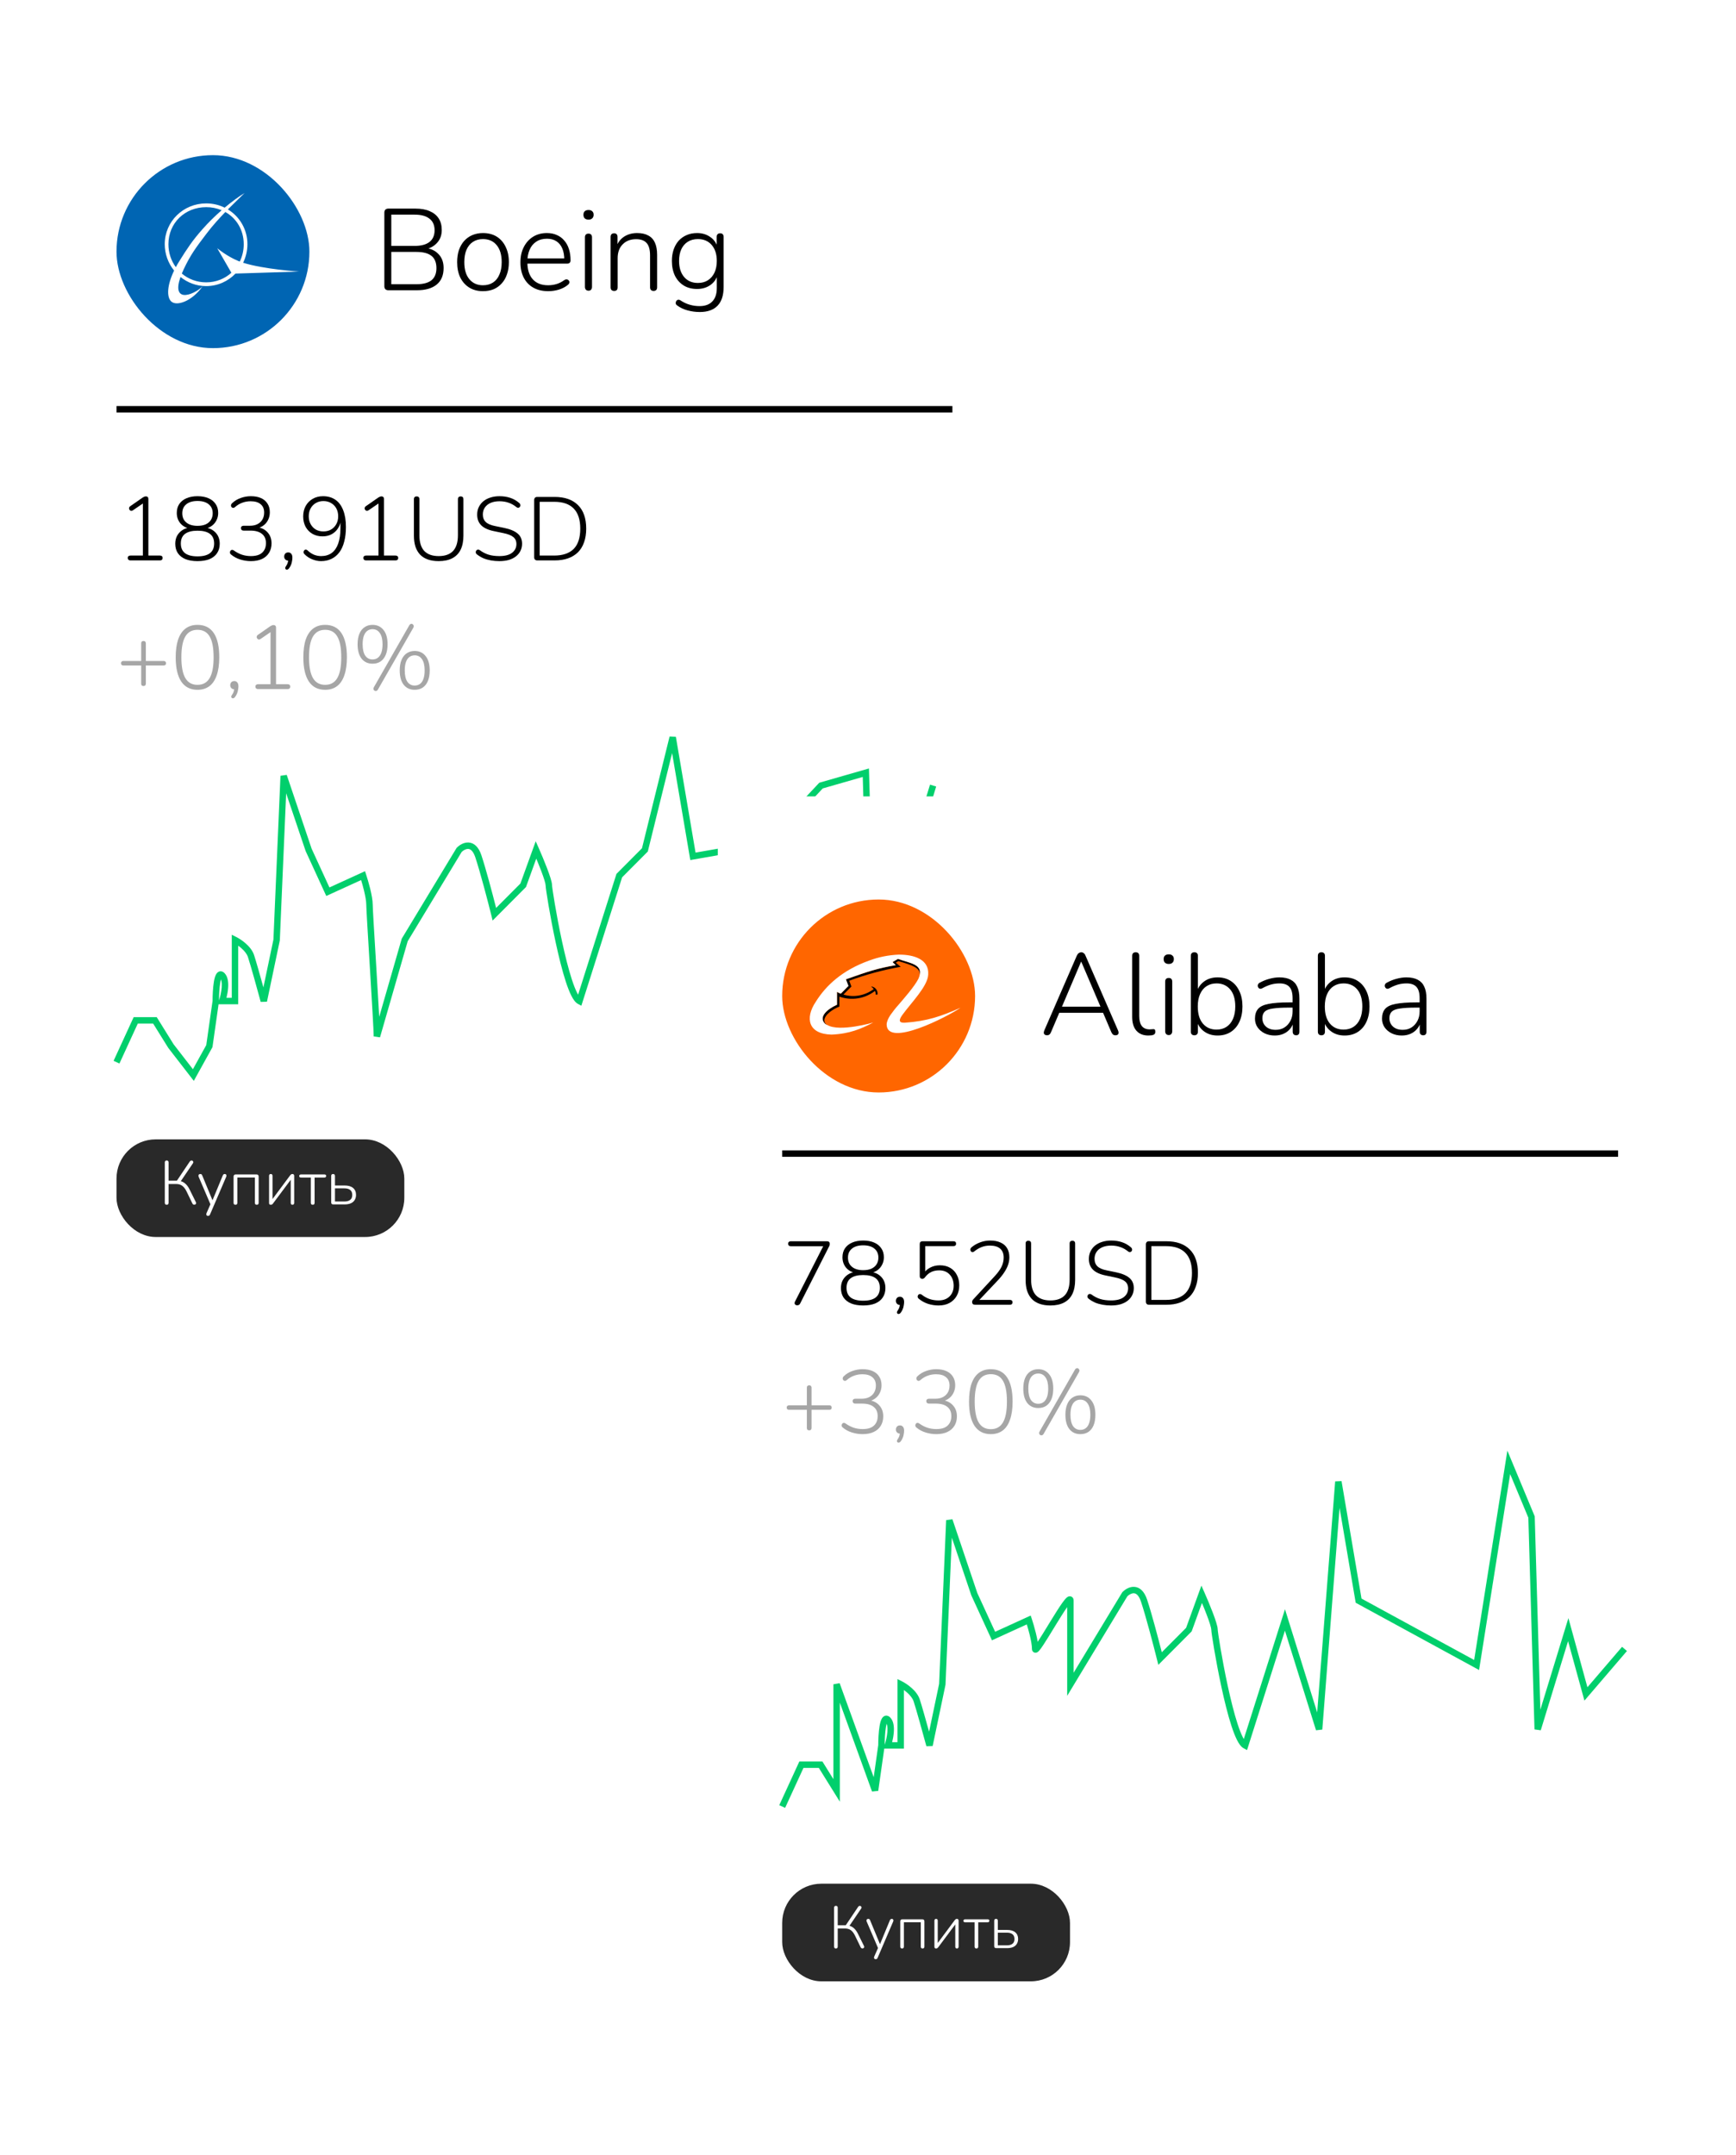 <svg width="133" height="165" viewBox="0 0 133 165" fill="none" xmlns="http://www.w3.org/2000/svg">
<g filter="url(#filter0_d_2002_401)">
<path d="M2 4.463C2 3.103 3.103 2 4.463 2H73.429C74.789 2 75.892 3.103 75.892 4.463V99.537C75.892 100.897 74.789 102 73.429 102H4.463C3.103 102 2 100.897 2 99.537V4.463Z" fill="white"/>
<path d="M2 4.463C2 3.103 3.103 2 4.463 2H73.429C74.789 2 75.892 3.103 75.892 4.463V99.537C75.892 100.897 74.789 102 73.429 102H4.463C3.103 102 2 100.897 2 99.537V4.463Z" fill="white"/>
<rect x="6.926" y="85.251" width="22.05" height="7.476" rx="3" fill="#292929"/>
<path d="M23.535 90.232C23.481 90.232 23.44 90.219 23.412 90.194C23.387 90.165 23.374 90.126 23.374 90.075V88.054C23.374 88.004 23.387 87.966 23.412 87.941C23.437 87.915 23.473 87.903 23.521 87.903C23.565 87.903 23.6 87.915 23.625 87.941C23.65 87.966 23.663 88.004 23.663 88.054V88.783H24.396C24.684 88.783 24.901 88.846 25.05 88.972C25.201 89.099 25.277 89.275 25.277 89.503C25.277 89.654 25.242 89.785 25.173 89.895C25.107 90.006 25.009 90.09 24.879 90.146C24.75 90.203 24.589 90.232 24.396 90.232H23.535ZM23.663 90.009H24.387C24.576 90.009 24.723 89.968 24.827 89.886C24.934 89.804 24.988 89.678 24.988 89.507C24.988 89.334 24.934 89.206 24.827 89.124C24.723 89.042 24.576 89.001 24.387 89.001H23.663V90.009Z" fill="white"/>
<path d="M21.955 90.26C21.911 90.26 21.876 90.247 21.851 90.222C21.826 90.197 21.813 90.161 21.813 90.113V88.177H21.065C20.971 88.177 20.923 88.136 20.923 88.054C20.923 88.019 20.936 87.991 20.961 87.969C20.986 87.947 21.021 87.936 21.065 87.936H22.85C22.941 87.936 22.987 87.975 22.987 88.054C22.987 88.092 22.974 88.122 22.949 88.144C22.927 88.166 22.894 88.177 22.85 88.177H22.102V90.113C22.102 90.161 22.089 90.197 22.064 90.222C22.042 90.247 22.006 90.26 21.955 90.26Z" fill="white"/>
<path d="M18.745 90.26C18.72 90.26 18.696 90.255 18.674 90.246C18.655 90.236 18.64 90.221 18.627 90.198C18.617 90.173 18.613 90.142 18.613 90.104V88.049C18.613 88.002 18.624 87.966 18.646 87.941C18.671 87.915 18.706 87.903 18.75 87.903C18.791 87.903 18.823 87.915 18.845 87.941C18.867 87.966 18.878 88.002 18.878 88.049V89.976H18.764L20.236 87.997C20.258 87.969 20.282 87.947 20.307 87.931C20.333 87.912 20.366 87.903 20.407 87.903C20.435 87.903 20.459 87.909 20.478 87.922C20.497 87.931 20.511 87.947 20.52 87.969C20.533 87.991 20.539 88.021 20.539 88.059V90.118C20.539 90.162 20.527 90.197 20.501 90.222C20.479 90.247 20.448 90.26 20.407 90.26C20.363 90.26 20.329 90.247 20.307 90.222C20.285 90.197 20.274 90.162 20.274 90.118V88.192H20.388L18.911 90.17C18.892 90.195 18.87 90.216 18.845 90.232C18.82 90.251 18.786 90.26 18.745 90.26Z" fill="white"/>
<path d="M16.041 90.26C15.994 90.26 15.958 90.247 15.932 90.222C15.907 90.197 15.895 90.161 15.895 90.113V88.102C15.895 88.048 15.909 88.007 15.937 87.978C15.966 87.95 16.007 87.936 16.06 87.936H17.651C17.704 87.936 17.745 87.95 17.774 87.978C17.802 88.007 17.816 88.048 17.816 88.102V90.113C17.816 90.161 17.804 90.197 17.778 90.222C17.753 90.247 17.717 90.26 17.67 90.26C17.625 90.26 17.591 90.247 17.565 90.222C17.54 90.197 17.528 90.161 17.528 90.113V88.173H16.183V90.113C16.183 90.161 16.171 90.197 16.145 90.222C16.123 90.247 16.089 90.26 16.041 90.26Z" fill="white"/>
<path d="M13.932 91.112C13.895 91.112 13.864 91.101 13.842 91.079C13.82 91.06 13.808 91.033 13.805 90.998C13.805 90.967 13.811 90.934 13.823 90.899L14.15 90.156V90.288L13.222 88.121C13.207 88.083 13.2 88.048 13.203 88.016C13.21 87.982 13.224 87.955 13.246 87.936C13.271 87.914 13.306 87.903 13.35 87.903C13.391 87.903 13.421 87.912 13.44 87.931C13.462 87.95 13.481 87.98 13.497 88.021L14.339 90.061H14.221L15.064 88.021C15.083 87.977 15.103 87.947 15.125 87.931C15.147 87.912 15.179 87.903 15.22 87.903C15.261 87.903 15.291 87.914 15.31 87.936C15.332 87.955 15.345 87.98 15.348 88.012C15.351 88.043 15.345 88.078 15.329 88.116L14.093 90.998C14.074 91.043 14.052 91.073 14.027 91.088C14.005 91.104 13.973 91.112 13.932 91.112Z" fill="white"/>
<path d="M10.768 90.26C10.724 90.26 10.689 90.247 10.664 90.222C10.639 90.194 10.626 90.156 10.626 90.109V87.013C10.626 86.966 10.639 86.929 10.664 86.904C10.689 86.879 10.724 86.866 10.768 86.866C10.815 86.866 10.852 86.879 10.877 86.904C10.902 86.929 10.915 86.966 10.915 87.013V88.414H11.615L11.506 88.485L12.543 86.942C12.565 86.91 12.59 86.89 12.619 86.88C12.647 86.868 12.675 86.865 12.704 86.871C12.732 86.877 12.756 86.891 12.775 86.913C12.794 86.932 12.805 86.956 12.808 86.984C12.814 87.013 12.806 87.044 12.784 87.079L11.8 88.528L11.7 88.424C11.883 88.442 12.041 88.509 12.174 88.622C12.309 88.733 12.426 88.887 12.524 89.086L13.007 90.061C13.026 90.096 13.031 90.129 13.021 90.161C13.015 90.189 12.999 90.211 12.974 90.227C12.952 90.243 12.925 90.252 12.893 90.255C12.865 90.258 12.836 90.252 12.808 90.236C12.78 90.224 12.758 90.2 12.742 90.165L12.297 89.247C12.196 89.039 12.082 88.891 11.956 88.802C11.833 88.714 11.681 88.67 11.502 88.67H10.915V90.109C10.915 90.156 10.902 90.194 10.877 90.222C10.855 90.247 10.819 90.26 10.768 90.26Z" fill="white"/>
<path fill-rule="evenodd" clip-rule="evenodd" d="M49.492 55.67L47.63 63.209L45.661 65.186L42.539 75.018L42.277 74.877C42.167 74.817 42.074 74.722 41.996 74.619C41.916 74.513 41.84 74.385 41.768 74.241C41.623 73.954 41.481 73.583 41.344 73.164C41.071 72.325 40.809 71.262 40.581 70.211C40.353 69.159 40.159 68.113 40.021 67.305C39.953 66.902 39.898 66.556 39.86 66.299C39.825 66.054 39.8 65.865 39.8 65.793C39.8 65.737 39.772 65.6 39.704 65.38C39.64 65.173 39.55 64.921 39.449 64.656C39.333 64.353 39.205 64.037 39.085 63.752L38.297 65.928L35.742 68.493L35.637 68.069C35.391 67.083 34.805 64.826 34.416 63.654C34.235 63.111 34.01 63.017 33.874 63.01C33.707 63 33.513 63.104 33.372 63.238L29.234 70.08L27.113 77.438L26.63 77.37C26.63 76.969 26.489 74.605 26.346 72.249C26.334 72.049 26.322 71.85 26.31 71.651C26.181 69.526 26.061 67.55 26.061 67.271C26.061 67.008 25.986 66.602 25.884 66.184C25.815 65.899 25.735 65.619 25.666 65.394L22.997 66.612L21.417 63.175L19.923 58.749L19.438 70.011L18.453 74.711L17.974 74.725C17.728 73.818 17.19 71.873 16.996 71.29C16.918 71.053 16.73 70.821 16.503 70.621C16.419 70.546 16.332 70.479 16.25 70.42V74.906H14.745L14.278 78.188L12.848 80.772L10.894 78.249L9.733 76.384H8.556L7.15 79.443L6.702 79.237L8.24 75.892H10.007L11.299 77.968L12.78 79.879L13.803 78.029L14.285 74.643C14.286 74.228 14.311 73.631 14.387 73.179C14.424 72.959 14.478 72.733 14.572 72.585C14.618 72.511 14.706 72.406 14.851 72.384C15.005 72.361 15.123 72.442 15.197 72.516C15.343 72.662 15.417 72.858 15.453 73.049C15.489 73.242 15.492 73.453 15.476 73.656C15.457 73.92 15.406 74.188 15.349 74.414H15.757V69.581L16.114 69.76C16.295 69.851 16.571 70.023 16.829 70.252C17.085 70.478 17.346 70.779 17.464 71.134C17.606 71.561 17.921 72.679 18.18 73.613L18.948 69.95L19.488 57.408L19.967 57.34L21.875 62.993L23.239 65.96L25.964 64.716L26.051 64.977C26.134 65.228 26.259 65.641 26.363 66.067C26.465 66.487 26.554 66.943 26.554 67.271C26.554 67.534 26.674 69.514 26.805 71.668C26.816 71.851 26.827 72.035 26.838 72.219C26.918 73.54 26.999 74.877 27.053 75.867L28.779 69.881L32.982 62.931L33.003 62.91C33.188 62.724 33.523 62.495 33.903 62.518C34.324 62.543 34.671 62.86 34.883 63.499C35.23 64.543 35.726 66.417 36.008 67.528L37.871 65.658L39.042 62.424L39.291 62.984C39.455 63.356 39.703 63.939 39.909 64.48C40.012 64.75 40.106 65.013 40.175 65.235C40.24 65.445 40.293 65.652 40.293 65.793C40.293 65.793 40.293 65.793 40.293 65.794C40.293 65.796 40.293 65.798 40.294 65.801C40.294 65.808 40.295 65.817 40.296 65.829C40.298 65.852 40.301 65.883 40.306 65.922C40.315 65.999 40.329 66.102 40.348 66.228C40.385 66.481 40.439 66.822 40.507 67.223C40.643 68.025 40.836 69.063 41.062 70.107C41.289 71.152 41.547 72.196 41.813 73.011C41.946 73.42 42.079 73.764 42.208 74.019C42.236 74.076 42.264 74.127 42.29 74.172L45.228 64.923L47.184 62.958L49.298 54.404L49.78 54.422L51.288 63.291L56.607 62.363L60.768 57.94L64.572 56.848L65.01 71.926L69.252 58.086L69.723 58.23L65.043 73.501L64.561 73.436L64.098 57.497L61.034 58.376L56.853 62.82L50.886 63.862L49.492 55.67ZM14.778 74.614L14.788 74.582C14.866 74.35 14.958 73.976 14.985 73.62C14.998 73.441 14.995 73.277 14.969 73.14C14.958 73.085 14.945 73.038 14.929 72.998C14.91 73.066 14.89 73.153 14.873 73.26C14.805 73.664 14.78 74.212 14.778 74.614Z" fill="#00CF6C"/>
<path d="M51.612 21.894C51.293 21.894 50.983 21.852 50.681 21.77C50.385 21.693 50.117 21.566 49.874 21.388C49.827 21.359 49.794 21.32 49.777 21.273C49.765 21.226 49.765 21.178 49.777 21.131C49.788 21.09 49.809 21.051 49.839 21.016C49.874 20.98 49.913 20.96 49.954 20.954C50.001 20.948 50.048 20.957 50.096 20.98C50.356 21.152 50.604 21.27 50.841 21.335C51.083 21.406 51.334 21.441 51.594 21.441C52.026 21.441 52.354 21.32 52.578 21.078C52.803 20.841 52.916 20.502 52.916 20.058V18.959H53.004C52.916 19.325 52.726 19.612 52.437 19.819C52.147 20.026 51.804 20.129 51.408 20.129C51.012 20.129 50.669 20.041 50.38 19.863C50.09 19.68 49.865 19.429 49.706 19.109C49.552 18.784 49.475 18.409 49.475 17.983C49.475 17.664 49.519 17.375 49.608 17.114C49.697 16.854 49.824 16.63 49.989 16.441C50.161 16.251 50.365 16.107 50.601 16.006C50.838 15.9 51.107 15.846 51.408 15.846C51.804 15.846 52.147 15.953 52.437 16.166C52.726 16.372 52.913 16.653 52.995 17.008L52.907 17.061V16.148C52.907 16.053 52.93 15.982 52.978 15.935C53.025 15.888 53.09 15.864 53.173 15.864C53.261 15.864 53.326 15.888 53.368 15.935C53.415 15.982 53.439 16.053 53.439 16.148V19.978C53.439 20.611 53.285 21.087 52.978 21.406C52.67 21.731 52.215 21.894 51.612 21.894ZM51.47 19.668C51.766 19.668 52.02 19.6 52.233 19.464C52.452 19.322 52.62 19.127 52.738 18.879C52.856 18.625 52.916 18.326 52.916 17.983C52.916 17.469 52.785 17.061 52.525 16.76C52.265 16.458 51.913 16.308 51.47 16.308C51.175 16.308 50.917 16.375 50.699 16.511C50.48 16.647 50.312 16.842 50.193 17.097C50.081 17.345 50.025 17.64 50.025 17.983C50.025 18.498 50.155 18.908 50.415 19.216C50.675 19.517 51.027 19.668 51.47 19.668Z" fill="black"/>
<path d="M45.054 20.28C44.965 20.28 44.898 20.256 44.85 20.209C44.803 20.162 44.779 20.094 44.779 20.005V16.148C44.779 16.053 44.803 15.982 44.85 15.935C44.898 15.888 44.965 15.864 45.054 15.864C45.137 15.864 45.199 15.888 45.24 15.935C45.288 15.982 45.311 16.053 45.311 16.148V16.981L45.214 16.928C45.332 16.573 45.533 16.305 45.817 16.121C46.106 15.938 46.437 15.846 46.81 15.846C47.153 15.846 47.436 15.908 47.661 16.033C47.892 16.151 48.063 16.334 48.175 16.582C48.288 16.831 48.344 17.141 48.344 17.513V20.005C48.344 20.094 48.32 20.162 48.273 20.209C48.226 20.256 48.161 20.28 48.078 20.28C47.989 20.28 47.921 20.256 47.874 20.209C47.827 20.162 47.803 20.094 47.803 20.005V17.558C47.803 17.126 47.717 16.813 47.546 16.618C47.374 16.417 47.102 16.316 46.73 16.316C46.304 16.316 45.962 16.449 45.702 16.715C45.447 16.975 45.32 17.327 45.32 17.77V20.005C45.32 20.188 45.231 20.28 45.054 20.28Z" fill="black"/>
<path d="M43.089 20.262C43 20.262 42.932 20.235 42.885 20.182C42.838 20.129 42.814 20.058 42.814 19.97V16.174C42.814 16.08 42.838 16.009 42.885 15.962C42.932 15.914 43 15.891 43.089 15.891C43.172 15.891 43.237 15.914 43.284 15.962C43.331 16.009 43.355 16.08 43.355 16.174V19.97C43.355 20.058 43.331 20.129 43.284 20.182C43.243 20.235 43.178 20.262 43.089 20.262ZM43.089 14.818C42.965 14.818 42.867 14.785 42.796 14.72C42.731 14.655 42.699 14.564 42.699 14.445C42.699 14.327 42.731 14.239 42.796 14.179C42.867 14.114 42.965 14.082 43.089 14.082C43.213 14.082 43.308 14.114 43.373 14.179C43.444 14.239 43.479 14.327 43.479 14.445C43.479 14.564 43.444 14.655 43.373 14.72C43.308 14.785 43.213 14.818 43.089 14.818Z" fill="black"/>
<path d="M40.009 20.298C39.566 20.298 39.184 20.209 38.865 20.032C38.546 19.854 38.301 19.6 38.129 19.269C37.958 18.938 37.872 18.545 37.872 18.09C37.872 17.64 37.958 17.25 38.129 16.919C38.301 16.582 38.537 16.319 38.839 16.13C39.146 15.941 39.498 15.846 39.894 15.846C40.183 15.846 40.438 15.897 40.656 15.997C40.881 16.092 41.07 16.231 41.224 16.414C41.383 16.591 41.505 16.81 41.587 17.07C41.67 17.324 41.712 17.614 41.712 17.939C41.712 18.022 41.688 18.084 41.641 18.125C41.599 18.167 41.54 18.187 41.463 18.187H38.262V17.788H41.374L41.233 17.904C41.233 17.561 41.182 17.271 41.082 17.035C40.981 16.792 40.831 16.606 40.63 16.476C40.435 16.346 40.192 16.281 39.903 16.281C39.578 16.281 39.303 16.358 39.078 16.511C38.853 16.659 38.685 16.866 38.573 17.132C38.46 17.392 38.404 17.694 38.404 18.037V18.081C38.404 18.648 38.543 19.086 38.821 19.393C39.099 19.695 39.489 19.845 39.991 19.845C40.21 19.845 40.42 19.816 40.621 19.757C40.828 19.698 41.029 19.597 41.224 19.455C41.283 19.414 41.339 19.393 41.392 19.393C41.451 19.393 41.499 19.408 41.534 19.438C41.575 19.467 41.602 19.506 41.614 19.553C41.632 19.594 41.629 19.641 41.605 19.695C41.587 19.742 41.549 19.786 41.49 19.828C41.301 19.981 41.073 20.1 40.807 20.182C40.541 20.259 40.275 20.298 40.009 20.298Z" fill="black"/>
<path d="M35 20.298C34.598 20.298 34.249 20.206 33.953 20.023C33.658 19.84 33.427 19.582 33.262 19.251C33.102 18.92 33.023 18.527 33.023 18.072C33.023 17.735 33.067 17.431 33.156 17.159C33.25 16.887 33.383 16.653 33.554 16.458C33.732 16.257 33.942 16.107 34.184 16.006C34.432 15.9 34.704 15.846 35 15.846C35.408 15.846 35.759 15.938 36.055 16.121C36.35 16.305 36.578 16.565 36.738 16.901C36.903 17.233 36.986 17.623 36.986 18.072C36.986 18.415 36.939 18.722 36.844 18.994C36.755 19.266 36.623 19.5 36.445 19.695C36.274 19.89 36.067 20.041 35.824 20.147C35.582 20.247 35.307 20.298 35 20.298ZM35 19.845C35.295 19.845 35.55 19.777 35.762 19.641C35.981 19.5 36.147 19.296 36.259 19.03C36.377 18.764 36.436 18.444 36.436 18.072C36.436 17.51 36.306 17.076 36.046 16.768C35.792 16.461 35.443 16.308 35 16.308C34.71 16.308 34.456 16.378 34.237 16.52C34.024 16.656 33.859 16.857 33.741 17.123C33.628 17.383 33.572 17.7 33.572 18.072C33.572 18.64 33.702 19.077 33.962 19.384C34.222 19.692 34.568 19.845 35 19.845Z" fill="black"/>
<path d="M27.748 20.227C27.653 20.227 27.579 20.2 27.526 20.147C27.473 20.094 27.446 20.017 27.446 19.916V14.286C27.446 14.185 27.473 14.108 27.526 14.055C27.579 14.002 27.653 13.975 27.748 13.975H29.831C30.263 13.975 30.627 14.04 30.922 14.171C31.218 14.295 31.445 14.478 31.605 14.72C31.765 14.963 31.844 15.261 31.844 15.616C31.844 16.006 31.726 16.331 31.49 16.591C31.259 16.851 30.946 17.023 30.55 17.105V16.981C30.993 17.029 31.342 17.188 31.596 17.46C31.856 17.726 31.986 18.081 31.986 18.524C31.986 19.08 31.809 19.503 31.454 19.792C31.099 20.082 30.597 20.227 29.947 20.227H27.748ZM27.978 19.766H29.902C30.417 19.766 30.801 19.665 31.055 19.464C31.309 19.257 31.436 18.947 31.436 18.533C31.436 18.107 31.309 17.794 31.055 17.593C30.801 17.392 30.417 17.292 29.902 17.292H27.978V19.766ZM27.978 16.831H29.769C30.266 16.831 30.644 16.73 30.904 16.529C31.165 16.322 31.295 16.024 31.295 15.633C31.295 15.243 31.165 14.948 30.904 14.747C30.644 14.54 30.266 14.437 29.769 14.437H27.978V16.831Z" fill="black"/>
<path d="M39.16 40.916C39.086 40.916 39.029 40.895 38.987 40.854C38.946 40.813 38.925 40.753 38.925 40.675V36.295C38.925 36.217 38.946 36.158 38.987 36.116C39.029 36.075 39.086 36.054 39.16 36.054H40.491C41.263 36.054 41.859 36.261 42.277 36.675C42.7 37.089 42.911 37.691 42.911 38.482C42.911 38.877 42.856 39.227 42.746 39.53C42.64 39.834 42.484 40.089 42.277 40.295C42.07 40.498 41.817 40.652 41.518 40.758C41.219 40.863 40.877 40.916 40.491 40.916H39.16ZM39.346 40.544H40.456C40.792 40.544 41.084 40.5 41.332 40.413C41.585 40.325 41.794 40.197 41.96 40.027C42.125 39.856 42.249 39.643 42.332 39.385C42.415 39.123 42.456 38.822 42.456 38.482C42.456 37.797 42.288 37.284 41.953 36.944C41.622 36.599 41.123 36.427 40.456 36.427H39.346V40.544Z" fill="black"/>
<path d="M36.253 40.971C36.033 40.971 35.819 40.953 35.612 40.916C35.405 40.879 35.212 40.824 35.033 40.751C34.858 40.672 34.699 40.578 34.557 40.468C34.511 40.436 34.479 40.399 34.46 40.358C34.446 40.312 34.444 40.27 34.453 40.233C34.467 40.192 34.488 40.158 34.515 40.13C34.547 40.102 34.584 40.089 34.626 40.089C34.667 40.084 34.711 40.098 34.757 40.13C34.968 40.286 35.191 40.401 35.426 40.475C35.665 40.548 35.941 40.585 36.253 40.585C36.69 40.585 37.017 40.5 37.233 40.33C37.453 40.16 37.564 39.937 37.564 39.661C37.564 39.431 37.483 39.252 37.322 39.123C37.166 38.994 36.906 38.893 36.543 38.82L35.846 38.675C35.41 38.587 35.086 38.44 34.874 38.233C34.663 38.026 34.557 37.751 34.557 37.406C34.557 37.194 34.598 37.004 34.681 36.833C34.764 36.659 34.881 36.509 35.033 36.385C35.184 36.261 35.364 36.167 35.571 36.102C35.782 36.033 36.014 35.999 36.267 35.999C36.566 35.999 36.84 36.04 37.088 36.123C37.341 36.206 37.571 36.337 37.777 36.516C37.819 36.548 37.846 36.587 37.86 36.633C37.874 36.675 37.874 36.716 37.86 36.758C37.846 36.794 37.826 36.824 37.798 36.847C37.77 36.87 37.736 36.884 37.695 36.889C37.653 36.889 37.61 36.87 37.564 36.833C37.37 36.677 37.168 36.565 36.957 36.495C36.75 36.422 36.52 36.385 36.267 36.385C36.01 36.385 35.784 36.426 35.591 36.509C35.403 36.592 35.256 36.709 35.15 36.861C35.044 37.013 34.991 37.192 34.991 37.399C34.991 37.638 35.065 37.829 35.212 37.971C35.359 38.114 35.596 38.217 35.922 38.282L36.626 38.426C37.09 38.523 37.435 38.668 37.66 38.861C37.886 39.05 37.998 39.309 37.998 39.64C37.998 39.838 37.957 40.02 37.874 40.185C37.796 40.346 37.681 40.486 37.529 40.606C37.377 40.725 37.194 40.817 36.977 40.882C36.766 40.941 36.525 40.971 36.253 40.971Z" fill="black"/>
<path d="M31.608 40.971C31.299 40.971 31.026 40.93 30.787 40.847C30.548 40.764 30.348 40.64 30.187 40.475C30.03 40.309 29.911 40.105 29.828 39.861C29.75 39.617 29.711 39.337 29.711 39.02V36.227C29.711 36.153 29.729 36.1 29.766 36.068C29.803 36.031 29.854 36.013 29.918 36.013C29.987 36.013 30.04 36.031 30.076 36.068C30.113 36.1 30.132 36.153 30.132 36.227V38.985C30.132 39.523 30.256 39.925 30.504 40.192C30.757 40.454 31.125 40.585 31.608 40.585C32.095 40.585 32.463 40.454 32.711 40.192C32.959 39.925 33.083 39.523 33.083 38.985V36.227C33.083 36.153 33.102 36.1 33.139 36.068C33.175 36.031 33.228 36.013 33.297 36.013C33.361 36.013 33.412 36.031 33.449 36.068C33.486 36.1 33.504 36.153 33.504 36.227V39.02C33.504 39.443 33.433 39.801 33.29 40.096C33.148 40.385 32.934 40.604 32.649 40.751C32.368 40.898 32.021 40.971 31.608 40.971Z" fill="black"/>
<path d="M26.038 40.916C25.978 40.916 25.93 40.9 25.893 40.868C25.856 40.831 25.838 40.783 25.838 40.723C25.838 40.663 25.856 40.62 25.893 40.592C25.93 40.56 25.978 40.544 26.038 40.544H26.997V36.392H27.238L26.238 37.075C26.192 37.107 26.148 37.123 26.107 37.123C26.066 37.118 26.031 37.102 26.003 37.075C25.976 37.047 25.955 37.015 25.941 36.978C25.932 36.941 25.934 36.902 25.948 36.861C25.962 36.82 25.992 36.785 26.038 36.758L26.99 36.096C27.036 36.068 27.077 36.047 27.114 36.033C27.151 36.02 27.192 36.013 27.238 36.013C27.288 36.013 27.33 36.029 27.362 36.061C27.399 36.089 27.417 36.137 27.417 36.206V40.544H28.307C28.371 40.544 28.419 40.56 28.452 40.592C28.488 40.62 28.507 40.663 28.507 40.723C28.507 40.788 28.488 40.836 28.452 40.868C28.419 40.9 28.371 40.916 28.307 40.916H26.038Z" fill="black"/>
<path d="M22.592 40.971C22.376 40.971 22.153 40.925 21.923 40.833C21.693 40.742 21.495 40.611 21.33 40.44C21.293 40.408 21.27 40.371 21.261 40.33C21.252 40.289 21.254 40.249 21.268 40.213C21.282 40.176 21.302 40.146 21.33 40.123C21.358 40.096 21.392 40.084 21.433 40.089C21.475 40.089 21.516 40.107 21.558 40.144C21.714 40.295 21.882 40.408 22.061 40.482C22.24 40.551 22.42 40.585 22.599 40.585C22.916 40.585 23.185 40.507 23.406 40.351C23.627 40.19 23.794 39.951 23.909 39.633C24.024 39.312 24.082 38.912 24.082 38.433V37.737H24.13C24.107 38.008 24.031 38.245 23.902 38.447C23.774 38.65 23.606 38.806 23.399 38.916C23.197 39.022 22.967 39.075 22.709 39.075C22.42 39.075 22.162 39.011 21.937 38.882C21.716 38.753 21.541 38.574 21.413 38.344C21.289 38.109 21.227 37.845 21.227 37.551C21.227 37.247 21.291 36.978 21.42 36.744C21.553 36.509 21.732 36.328 21.958 36.199C22.188 36.066 22.45 35.999 22.744 35.999C23.121 35.999 23.44 36.091 23.702 36.275C23.965 36.459 24.162 36.728 24.296 37.082C24.433 37.431 24.502 37.854 24.502 38.351C24.502 38.774 24.459 39.148 24.371 39.475C24.289 39.801 24.165 40.075 23.999 40.295C23.834 40.516 23.631 40.684 23.392 40.799C23.158 40.914 22.891 40.971 22.592 40.971ZM22.778 38.696C23.004 38.696 23.199 38.647 23.364 38.551C23.535 38.45 23.668 38.312 23.765 38.137C23.861 37.962 23.909 37.762 23.909 37.537C23.909 37.307 23.861 37.105 23.765 36.93C23.668 36.755 23.535 36.62 23.364 36.523C23.199 36.422 23.004 36.371 22.778 36.371C22.558 36.371 22.362 36.422 22.192 36.523C22.027 36.62 21.895 36.755 21.799 36.93C21.702 37.105 21.654 37.307 21.654 37.537C21.654 37.762 21.702 37.962 21.799 38.137C21.895 38.312 22.027 38.45 22.192 38.551C22.362 38.647 22.558 38.696 22.778 38.696Z" fill="black"/>
<path d="M20.132 41.537C20.091 41.587 20.049 41.615 20.008 41.62C19.966 41.629 19.93 41.622 19.898 41.599C19.87 41.576 19.854 41.544 19.849 41.502C19.849 41.461 19.87 41.413 19.911 41.358C19.971 41.275 20.015 41.188 20.042 41.096C20.07 41.004 20.084 40.919 20.084 40.84L20.111 40.937C20.01 40.937 19.927 40.907 19.863 40.847C19.803 40.788 19.773 40.712 19.773 40.62C19.773 40.528 19.801 40.452 19.856 40.392C19.911 40.332 19.987 40.303 20.084 40.303C20.18 40.303 20.256 40.337 20.311 40.406C20.371 40.47 20.401 40.569 20.401 40.703C20.401 40.785 20.392 40.875 20.373 40.971C20.36 41.073 20.332 41.171 20.291 41.268C20.249 41.364 20.196 41.454 20.132 41.537Z" fill="black"/>
<path d="M17.224 40.971C16.948 40.971 16.677 40.93 16.41 40.847C16.144 40.764 15.911 40.64 15.714 40.475C15.668 40.443 15.638 40.406 15.624 40.364C15.615 40.323 15.615 40.284 15.624 40.247C15.633 40.211 15.652 40.178 15.679 40.151C15.707 40.123 15.741 40.109 15.783 40.109C15.824 40.105 15.87 40.121 15.921 40.158C16.128 40.305 16.337 40.413 16.548 40.482C16.764 40.551 16.99 40.585 17.224 40.585C17.472 40.585 17.682 40.548 17.852 40.475C18.022 40.397 18.151 40.284 18.238 40.137C18.33 39.99 18.376 39.808 18.376 39.592C18.376 39.279 18.272 39.043 18.066 38.882C17.863 38.716 17.569 38.633 17.183 38.633H16.666C16.601 38.633 16.55 38.617 16.514 38.585C16.477 38.548 16.459 38.502 16.459 38.447C16.459 38.388 16.477 38.342 16.514 38.309C16.55 38.277 16.601 38.261 16.666 38.261H17.148C17.373 38.261 17.567 38.22 17.727 38.137C17.889 38.054 18.013 37.939 18.1 37.792C18.192 37.64 18.238 37.459 18.238 37.247C18.238 36.971 18.148 36.76 17.969 36.613C17.794 36.461 17.539 36.385 17.203 36.385C16.978 36.385 16.767 36.422 16.569 36.495C16.371 36.565 16.183 36.677 16.003 36.833C15.962 36.87 15.921 36.891 15.879 36.895C15.838 36.895 15.801 36.884 15.769 36.861C15.741 36.838 15.721 36.808 15.707 36.771C15.693 36.73 15.693 36.689 15.707 36.647C15.721 36.601 15.751 36.56 15.796 36.523C15.976 36.353 16.19 36.224 16.438 36.137C16.691 36.045 16.951 35.999 17.217 35.999C17.521 35.999 17.78 36.047 17.997 36.144C18.213 36.24 18.378 36.381 18.493 36.565C18.613 36.748 18.672 36.969 18.672 37.227C18.672 37.429 18.633 37.613 18.555 37.778C18.482 37.944 18.376 38.084 18.238 38.199C18.1 38.314 17.934 38.397 17.741 38.447V38.371C18.077 38.431 18.337 38.571 18.521 38.792C18.709 39.008 18.803 39.282 18.803 39.613C18.803 39.889 18.739 40.13 18.61 40.337C18.486 40.539 18.307 40.696 18.072 40.806C17.838 40.916 17.555 40.971 17.224 40.971Z" fill="black"/>
<path d="M13.13 40.971C12.776 40.971 12.47 40.921 12.213 40.82C11.96 40.714 11.765 40.562 11.627 40.364C11.493 40.162 11.427 39.921 11.427 39.64C11.427 39.41 11.473 39.208 11.565 39.033C11.661 38.859 11.792 38.716 11.958 38.606C12.123 38.495 12.314 38.426 12.53 38.399V38.482C12.227 38.417 11.985 38.277 11.806 38.061C11.631 37.84 11.544 37.581 11.544 37.282C11.544 37.011 11.608 36.781 11.737 36.592C11.87 36.399 12.057 36.252 12.296 36.151C12.535 36.05 12.813 35.999 13.13 35.999C13.452 35.999 13.73 36.05 13.965 36.151C14.204 36.252 14.388 36.399 14.516 36.592C14.65 36.781 14.716 37.011 14.716 37.282C14.716 37.479 14.675 37.661 14.592 37.827C14.514 37.992 14.402 38.132 14.254 38.247C14.112 38.358 13.937 38.436 13.73 38.482V38.399C14.061 38.445 14.328 38.578 14.53 38.799C14.732 39.02 14.834 39.3 14.834 39.64C14.834 39.921 14.765 40.162 14.627 40.364C14.493 40.562 14.3 40.714 14.047 40.82C13.795 40.921 13.489 40.971 13.13 40.971ZM13.13 40.606C13.553 40.606 13.87 40.525 14.082 40.364C14.298 40.199 14.406 39.951 14.406 39.62C14.406 39.289 14.298 39.043 14.082 38.882C13.87 38.721 13.553 38.64 13.13 38.64C12.712 38.64 12.395 38.721 12.178 38.882C11.962 39.043 11.854 39.289 11.854 39.62C11.854 39.951 11.962 40.199 12.178 40.364C12.395 40.525 12.712 40.606 13.13 40.606ZM13.13 38.268C13.374 38.268 13.581 38.231 13.751 38.158C13.926 38.079 14.059 37.969 14.151 37.827C14.247 37.679 14.296 37.507 14.296 37.309C14.296 37.011 14.192 36.778 13.985 36.613C13.783 36.447 13.498 36.364 13.13 36.364C12.767 36.364 12.482 36.447 12.275 36.613C12.068 36.778 11.965 37.011 11.965 37.309C11.965 37.608 12.068 37.843 12.275 38.013C12.482 38.183 12.767 38.268 13.13 38.268Z" fill="black"/>
<path d="M7.988 40.916C7.928 40.916 7.88 40.9 7.843 40.868C7.806 40.831 7.788 40.783 7.788 40.723C7.788 40.663 7.806 40.62 7.843 40.592C7.88 40.56 7.928 40.544 7.988 40.544H8.947V36.392H9.188L8.188 37.075C8.142 37.107 8.098 37.123 8.057 37.123C8.016 37.118 7.981 37.102 7.954 37.075C7.926 37.047 7.905 37.015 7.892 36.978C7.882 36.941 7.885 36.902 7.898 36.861C7.912 36.82 7.942 36.785 7.988 36.758L8.94 36.096C8.986 36.068 9.027 36.047 9.064 36.033C9.101 36.02 9.142 36.013 9.188 36.013C9.239 36.013 9.28 36.029 9.312 36.061C9.349 36.089 9.367 36.137 9.367 36.206V40.544H10.257C10.321 40.544 10.37 40.56 10.402 40.592C10.439 40.62 10.457 40.663 10.457 40.723C10.457 40.788 10.439 40.836 10.402 40.868C10.37 40.9 10.321 40.916 10.257 40.916H7.988Z" fill="black"/>
<path d="M26.955 50.803C26.927 50.853 26.895 50.886 26.859 50.9C26.822 50.918 26.785 50.922 26.748 50.913C26.711 50.904 26.679 50.886 26.652 50.858C26.629 50.831 26.615 50.796 26.61 50.755C26.606 50.713 26.617 50.67 26.645 50.624L29.355 45.886C29.383 45.835 29.415 45.803 29.452 45.789C29.488 45.771 29.525 45.766 29.562 45.775C29.599 45.785 29.629 45.805 29.652 45.837C29.679 45.865 29.695 45.9 29.7 45.941C29.704 45.982 29.693 46.026 29.665 46.072L26.955 50.803ZM26.541 48.824C26.187 48.824 25.907 48.695 25.7 48.437C25.498 48.175 25.396 47.807 25.396 47.334C25.396 47.021 25.442 46.755 25.534 46.534C25.626 46.313 25.757 46.145 25.927 46.031C26.102 45.911 26.307 45.851 26.541 45.851C26.895 45.851 27.176 45.982 27.383 46.244C27.59 46.502 27.693 46.865 27.693 47.334C27.693 47.651 27.647 47.92 27.555 48.141C27.463 48.362 27.332 48.532 27.162 48.651C26.992 48.766 26.785 48.824 26.541 48.824ZM26.541 48.499C26.702 48.499 26.84 48.456 26.955 48.368C27.07 48.276 27.157 48.145 27.217 47.975C27.277 47.801 27.307 47.587 27.307 47.334C27.307 46.957 27.238 46.672 27.1 46.479C26.967 46.281 26.78 46.182 26.541 46.182C26.385 46.182 26.249 46.226 26.134 46.313C26.02 46.401 25.932 46.529 25.872 46.7C25.813 46.87 25.783 47.081 25.783 47.334C25.783 47.72 25.849 48.012 25.983 48.21C26.121 48.403 26.307 48.499 26.541 48.499ZM29.769 50.824C29.415 50.824 29.134 50.695 28.927 50.437C28.725 50.18 28.624 49.812 28.624 49.334C28.624 49.021 28.67 48.755 28.762 48.534C28.854 48.313 28.985 48.145 29.155 48.031C29.33 47.911 29.534 47.851 29.769 47.851C30.128 47.851 30.408 47.982 30.61 48.244C30.817 48.502 30.921 48.865 30.921 49.334C30.921 49.651 30.875 49.922 30.783 50.148C30.691 50.368 30.56 50.536 30.39 50.651C30.22 50.766 30.013 50.824 29.769 50.824ZM29.769 50.499C29.93 50.499 30.068 50.456 30.183 50.368C30.298 50.281 30.385 50.15 30.445 49.975C30.505 49.801 30.534 49.587 30.534 49.334C30.534 48.957 30.465 48.672 30.328 48.479C30.194 48.281 30.008 48.182 29.769 48.182C29.613 48.182 29.477 48.226 29.362 48.313C29.247 48.401 29.16 48.529 29.1 48.7C29.04 48.87 29.01 49.081 29.01 49.334C29.01 49.72 29.077 50.012 29.21 50.21C29.348 50.403 29.534 50.499 29.769 50.499Z" fill="#A6A6A6"/>
<path d="M22.909 50.824C22.362 50.824 21.946 50.612 21.661 50.189C21.381 49.761 21.24 49.145 21.24 48.341C21.24 47.794 21.302 47.336 21.426 46.968C21.555 46.601 21.744 46.322 21.992 46.134C22.24 45.945 22.546 45.851 22.909 45.851C23.461 45.851 23.877 46.06 24.157 46.479C24.438 46.897 24.578 47.516 24.578 48.334C24.578 48.872 24.514 49.327 24.385 49.7C24.261 50.072 24.075 50.352 23.826 50.541C23.578 50.729 23.272 50.824 22.909 50.824ZM22.909 50.444C23.328 50.444 23.638 50.272 23.84 49.927C24.043 49.582 24.144 49.051 24.144 48.334C24.144 47.608 24.043 47.077 23.84 46.741C23.642 46.401 23.332 46.23 22.909 46.23C22.491 46.23 22.18 46.401 21.978 46.741C21.776 47.081 21.675 47.612 21.675 48.334C21.675 49.051 21.776 49.582 21.978 49.927C22.18 50.272 22.491 50.444 22.909 50.444Z" fill="#A6A6A6"/>
<path d="M17.767 50.769C17.708 50.769 17.659 50.752 17.623 50.72C17.586 50.683 17.567 50.635 17.567 50.575C17.567 50.516 17.586 50.472 17.623 50.444C17.659 50.412 17.708 50.396 17.767 50.396H18.726V46.244H18.967L17.967 46.927C17.921 46.959 17.878 46.975 17.836 46.975C17.795 46.971 17.761 46.955 17.733 46.927C17.705 46.9 17.685 46.867 17.671 46.831C17.662 46.794 17.664 46.755 17.678 46.713C17.692 46.672 17.721 46.637 17.767 46.61L18.719 45.948C18.765 45.92 18.806 45.9 18.843 45.886C18.88 45.872 18.921 45.865 18.967 45.865C19.018 45.865 19.059 45.881 19.091 45.913C19.128 45.941 19.147 45.989 19.147 46.058V50.396H20.036C20.101 50.396 20.149 50.412 20.181 50.444C20.218 50.472 20.236 50.516 20.236 50.575C20.236 50.64 20.218 50.688 20.181 50.72C20.149 50.752 20.101 50.769 20.036 50.769H17.767Z" fill="#A6A6A6"/>
<path d="M15.997 51.389C15.955 51.44 15.914 51.467 15.873 51.472C15.831 51.481 15.794 51.474 15.762 51.451C15.735 51.428 15.719 51.396 15.714 51.355C15.714 51.313 15.735 51.265 15.776 51.21C15.836 51.127 15.88 51.04 15.907 50.948C15.935 50.856 15.948 50.771 15.948 50.693L15.976 50.789C15.875 50.789 15.792 50.759 15.728 50.7C15.668 50.64 15.638 50.564 15.638 50.472C15.638 50.38 15.666 50.304 15.721 50.244C15.776 50.185 15.852 50.155 15.948 50.155C16.045 50.155 16.121 50.189 16.176 50.258C16.236 50.322 16.266 50.421 16.266 50.555C16.266 50.638 16.257 50.727 16.238 50.824C16.224 50.925 16.197 51.024 16.155 51.12C16.114 51.217 16.061 51.306 15.997 51.389Z" fill="#A6A6A6"/>
<path d="M13.13 50.824C12.583 50.824 12.167 50.612 11.882 50.189C11.602 49.761 11.461 49.145 11.461 48.341C11.461 47.794 11.524 47.336 11.648 46.968C11.776 46.601 11.965 46.322 12.213 46.134C12.461 45.945 12.767 45.851 13.13 45.851C13.682 45.851 14.098 46.06 14.379 46.479C14.659 46.897 14.799 47.516 14.799 48.334C14.799 48.872 14.735 49.327 14.606 49.7C14.482 50.072 14.296 50.352 14.048 50.541C13.799 50.729 13.494 50.824 13.13 50.824ZM13.13 50.444C13.549 50.444 13.859 50.272 14.061 49.927C14.264 49.582 14.365 49.051 14.365 48.334C14.365 47.608 14.264 47.077 14.061 46.741C13.864 46.401 13.553 46.23 13.13 46.23C12.712 46.23 12.402 46.401 12.199 46.741C11.997 47.081 11.896 47.612 11.896 48.334C11.896 49.051 11.997 49.582 12.199 49.927C12.402 50.272 12.712 50.444 13.13 50.444Z" fill="#A6A6A6"/>
<path d="M8.995 50.534C8.935 50.534 8.889 50.518 8.857 50.486C8.83 50.453 8.816 50.41 8.816 50.355V48.962H7.45C7.395 48.962 7.351 48.948 7.319 48.92C7.287 48.888 7.271 48.844 7.271 48.789C7.271 48.734 7.287 48.693 7.319 48.665C7.351 48.633 7.395 48.617 7.45 48.617H8.816V47.265C8.816 47.21 8.83 47.166 8.857 47.134C8.889 47.102 8.935 47.086 8.995 47.086C9.055 47.086 9.099 47.102 9.126 47.134C9.158 47.166 9.174 47.21 9.174 47.265V48.617H10.54C10.6 48.617 10.643 48.633 10.671 48.665C10.703 48.693 10.719 48.734 10.719 48.789C10.719 48.849 10.703 48.893 10.671 48.92C10.643 48.948 10.6 48.962 10.54 48.962H9.174V50.355C9.174 50.41 9.158 50.453 9.126 50.486C9.099 50.518 9.055 50.534 8.995 50.534Z" fill="#A6A6A6"/>
<path fill-rule="evenodd" clip-rule="evenodd" d="M70.966 29.586H6.926V29.094H70.966V29.586Z" fill="black"/>
<g clip-path="url(#clip0_2002_401)">
<path d="M6.926 9.882H21.705V24.66H6.926V9.882Z" fill="#0065B3"/>
<path d="M13.516 19.933C12.712 21.071 11.518 21.489 11.104 21.071C10.761 20.725 10.798 19.841 11.338 18.72C10.875 18.149 10.622 17.436 10.621 16.701C10.621 14.957 12.043 13.576 13.797 13.576C14.307 13.576 14.787 13.693 15.212 13.902C15.787 13.419 16.325 13.032 16.732 12.785C16.594 12.924 16.429 13.084 16.244 13.263C15.98 13.518 15.718 13.776 15.459 14.037C15.917 14.314 16.296 14.705 16.558 15.172C16.82 15.639 16.957 16.165 16.955 16.701C16.955 17.207 16.836 17.689 16.626 18.12C18.197 18.621 20.913 18.796 20.913 18.796L16.042 18.95C15.472 19.54 14.678 19.91 13.797 19.91C13.054 19.91 12.37 19.647 11.829 19.211C11.493 20.16 11.694 20.532 12.068 20.583C12.511 20.644 13.194 20.259 13.516 19.933ZM11.93 18.948C12.429 19.37 13.077 19.622 13.797 19.622C14.551 19.622 15.222 19.345 15.726 18.887L14.641 17.009C14.641 17.009 15.363 17.616 16.25 17.984C16.288 18 16.328 18.015 16.369 18.031C16.571 17.617 16.675 17.162 16.673 16.701C16.673 15.616 16.119 14.715 15.264 14.236C14.79 14.725 14.288 15.278 13.838 15.871L13.782 15.945C13.041 16.92 12.591 17.512 12.068 18.634C12.017 18.744 11.971 18.849 11.93 18.948ZM11.471 18.459C11.554 18.304 11.646 18.145 11.747 17.984C12.36 17.005 12.737 16.427 13.516 15.547C13.973 15.033 14.463 14.55 14.982 14.099C14.607 13.942 14.203 13.862 13.797 13.864C12.164 13.864 10.903 15.077 10.903 16.701C10.903 17.363 11.112 17.971 11.471 18.459Z" fill="white"/>
</g>
</g>
<g filter="url(#filter1_d_2002_401)">
<path d="M53 61.463C53 60.103 54.103 59 55.463 59H124.429C125.789 59 126.892 60.103 126.892 61.463V156.537C126.892 157.897 125.789 159 124.429 159H55.463C54.103 159 53 157.897 53 156.537V61.463Z" fill="white"/>
<path d="M53 61.463C53 60.103 54.103 59 55.463 59H124.429C125.789 59 126.892 60.103 126.892 61.463V156.537C126.892 157.897 125.789 159 124.429 159H55.463C54.103 159 53 157.897 53 156.537V61.463Z" fill="white"/>
<rect x="57.926" y="142.251" width="22.05" height="7.476" rx="3" fill="#292929"/>
<path d="M74.324 147.185C74.273 147.185 74.233 147.173 74.206 147.148C74.182 147.121 74.169 147.083 74.169 147.034V145.09C74.169 145.041 74.182 145.005 74.206 144.98C74.23 144.956 74.265 144.944 74.311 144.944C74.353 144.944 74.386 144.956 74.411 144.98C74.435 145.005 74.447 145.041 74.447 145.09V145.791H75.153C75.43 145.791 75.639 145.852 75.782 145.973C75.928 146.095 76.001 146.265 76.001 146.483C76.001 146.629 75.967 146.755 75.9 146.861C75.837 146.968 75.742 147.048 75.618 147.103C75.493 147.157 75.338 147.185 75.153 147.185H74.324ZM74.447 146.971H75.144C75.326 146.971 75.468 146.931 75.568 146.852C75.671 146.773 75.723 146.652 75.723 146.488C75.723 146.321 75.671 146.198 75.568 146.119C75.468 146.04 75.326 146.001 75.144 146.001H74.447V146.971Z" fill="white"/>
<path d="M72.805 147.212C72.762 147.212 72.729 147.2 72.704 147.176C72.68 147.151 72.668 147.116 72.668 147.071V145.208H71.948C71.857 145.208 71.811 145.168 71.811 145.09C71.811 145.056 71.824 145.029 71.848 145.008C71.872 144.986 71.906 144.976 71.948 144.976H73.665C73.753 144.976 73.797 145.014 73.797 145.09C73.797 145.126 73.785 145.155 73.761 145.176C73.74 145.197 73.708 145.208 73.665 145.208H72.946V147.071C72.946 147.116 72.933 147.151 72.909 147.176C72.888 147.2 72.853 147.212 72.805 147.212Z" fill="white"/>
<path d="M69.715 147.212C69.691 147.212 69.668 147.208 69.647 147.198C69.629 147.189 69.614 147.174 69.602 147.153C69.592 147.129 69.588 147.098 69.588 147.062V145.085C69.588 145.039 69.599 145.005 69.62 144.98C69.644 144.956 69.677 144.944 69.72 144.944C69.76 144.944 69.79 144.956 69.811 144.98C69.832 145.005 69.843 145.039 69.843 145.085V146.939H69.734L71.15 145.035C71.171 145.008 71.194 144.986 71.219 144.971C71.243 144.953 71.275 144.944 71.314 144.944C71.341 144.944 71.364 144.95 71.382 144.962C71.401 144.971 71.414 144.986 71.424 145.008C71.436 145.029 71.442 145.058 71.442 145.094V147.075C71.442 147.118 71.43 147.151 71.405 147.176C71.384 147.2 71.354 147.212 71.314 147.212C71.272 147.212 71.24 147.2 71.219 147.176C71.197 147.151 71.187 147.118 71.187 147.075V145.222H71.296L69.875 147.126C69.857 147.15 69.835 147.17 69.811 147.185C69.787 147.203 69.755 147.212 69.715 147.212Z" fill="white"/>
<path d="M67.113 147.212C67.068 147.212 67.033 147.2 67.009 147.176C66.984 147.151 66.972 147.116 66.972 147.071V145.135C66.972 145.083 66.986 145.044 67.013 145.017C67.04 144.989 67.08 144.976 67.132 144.976H68.662C68.714 144.976 68.753 144.989 68.78 145.017C68.808 145.044 68.821 145.083 68.821 145.135V147.071C68.821 147.116 68.809 147.151 68.785 147.176C68.761 147.2 68.726 147.212 68.68 147.212C68.638 147.212 68.604 147.2 68.58 147.176C68.556 147.151 68.544 147.116 68.544 147.071V145.203H67.25V147.071C67.25 147.116 67.238 147.151 67.214 147.176C67.192 147.2 67.159 147.212 67.113 147.212Z" fill="white"/>
<path d="M65.084 148.032C65.048 148.032 65.019 148.021 64.998 148C64.976 147.982 64.964 147.956 64.961 147.923C64.961 147.892 64.967 147.86 64.979 147.827L65.294 147.112V147.239L64.401 145.153C64.386 145.117 64.38 145.083 64.383 145.053C64.389 145.02 64.402 144.994 64.424 144.976C64.448 144.954 64.481 144.944 64.524 144.944C64.563 144.944 64.592 144.953 64.61 144.971C64.632 144.989 64.65 145.018 64.665 145.058L65.476 147.021H65.362L66.173 145.058C66.191 145.015 66.211 144.986 66.232 144.971C66.253 144.953 66.284 144.944 66.323 144.944C66.362 144.944 66.391 144.954 66.409 144.976C66.431 144.994 66.443 145.018 66.446 145.049C66.449 145.079 66.443 145.112 66.428 145.149L65.239 147.923C65.221 147.965 65.199 147.994 65.175 148.009C65.154 148.024 65.124 148.032 65.084 148.032Z" fill="white"/>
<path d="M62.039 147.212C61.996 147.212 61.963 147.2 61.939 147.176C61.914 147.148 61.902 147.112 61.902 147.066V144.087C61.902 144.042 61.914 144.007 61.939 143.983C61.963 143.958 61.996 143.946 62.039 143.946C62.084 143.946 62.12 143.958 62.144 143.983C62.168 144.007 62.18 144.042 62.18 144.087V145.436H62.854L62.749 145.504L63.747 144.019C63.768 143.989 63.793 143.969 63.82 143.96C63.847 143.948 63.875 143.945 63.902 143.951C63.929 143.957 63.952 143.971 63.97 143.992C63.989 144.01 63.999 144.033 64.002 144.06C64.008 144.087 64.001 144.118 63.979 144.151L63.032 145.545L62.936 145.445C63.112 145.463 63.264 145.527 63.392 145.636C63.522 145.742 63.635 145.891 63.729 146.083L64.193 147.021C64.212 147.054 64.216 147.086 64.207 147.116C64.201 147.144 64.186 147.165 64.162 147.18C64.14 147.195 64.115 147.205 64.084 147.208C64.057 147.211 64.029 147.205 64.002 147.189C63.975 147.177 63.953 147.154 63.938 147.121L63.51 146.237C63.413 146.037 63.304 145.894 63.182 145.809C63.064 145.724 62.918 145.682 62.745 145.682H62.18V147.066C62.18 147.112 62.168 147.148 62.144 147.176C62.123 147.2 62.088 147.212 62.039 147.212Z" fill="white"/>
<path fill-rule="evenodd" clip-rule="evenodd" d="M113.484 109.088L115.58 114.12L116.01 128.926L118.16 121.911L119.617 127.207L122.271 124.111L122.645 124.431L119.388 128.231L118.135 123.675L116.043 130.501L115.562 130.436L115.091 114.225L113.698 110.882L111.316 125.886L101.864 120.736L100.628 113.466L99.305 130.448L98.824 130.502L96.442 122.874L93.539 132.018L93.277 131.877C93.167 131.817 93.074 131.722 92.996 131.619C92.916 131.514 92.84 131.385 92.768 131.241C92.623 130.953 92.481 130.583 92.344 130.164C92.071 129.325 91.808 128.262 91.581 127.211C91.353 126.159 91.159 125.113 91.021 124.305C90.953 123.902 90.898 123.556 90.86 123.299C90.824 123.054 90.8 122.865 90.8 122.793C90.8 122.737 90.772 122.599 90.704 122.38C90.64 122.173 90.55 121.921 90.449 121.656C90.333 121.353 90.205 121.037 90.085 120.752L89.297 122.928L86.743 125.493L86.637 125.069C86.391 124.083 85.805 121.826 85.415 120.654C85.235 120.111 85.01 120.017 84.874 120.009C84.707 120 84.513 120.104 84.372 120.238L79.76 127.864V121.069C79.516 121.415 79.194 121.933 78.867 122.466C78.812 122.556 78.757 122.646 78.703 122.735C78.422 123.193 78.149 123.639 77.935 123.963C77.809 124.154 77.694 124.316 77.606 124.414C77.584 124.439 77.558 124.465 77.53 124.487C77.508 124.505 77.461 124.542 77.395 124.557C77.358 124.566 77.305 124.571 77.245 124.551C77.183 124.53 77.138 124.489 77.11 124.446C77.063 124.375 77.061 124.3 77.061 124.271C77.061 124.008 76.987 123.602 76.885 123.184C76.815 122.899 76.735 122.619 76.666 122.394L73.997 123.612L72.417 120.175L70.923 115.749L70.438 127.011L69.453 131.711L68.974 131.725C68.728 130.818 68.19 128.872 67.996 128.289C67.918 128.053 67.73 127.821 67.503 127.62C67.419 127.546 67.332 127.479 67.25 127.42V131.906H65.745L65.285 135.143L64.809 135.192L62.343 128.384V135.97L60.733 133.384H59.556L58.15 136.443L57.702 136.237L59.24 132.892H61.007L61.85 134.247V126.98L62.328 126.896L64.936 134.096L65.285 131.643C65.286 131.228 65.311 130.631 65.387 130.179C65.424 129.959 65.478 129.733 65.572 129.584C65.618 129.511 65.706 129.406 65.852 129.384C66.004 129.361 66.123 129.442 66.197 129.516C66.343 129.662 66.417 129.858 66.453 130.049C66.489 130.242 66.492 130.453 66.476 130.656C66.457 130.92 66.406 131.188 66.349 131.414H66.757V126.581L67.114 126.76C67.295 126.851 67.571 127.023 67.829 127.252C68.085 127.478 68.346 127.779 68.464 128.134C68.606 128.561 68.921 129.679 69.18 130.613L69.948 126.95L70.488 114.408L70.967 114.34L72.876 119.993L74.24 122.96L76.964 121.716L77.051 121.977C77.134 122.228 77.259 122.641 77.363 123.067C77.416 123.285 77.466 123.512 77.501 123.727C77.508 123.715 77.516 123.704 77.524 123.692C77.733 123.376 78.001 122.938 78.281 122.48C78.336 122.39 78.391 122.3 78.447 122.209C78.783 121.66 79.125 121.11 79.384 120.747C79.509 120.573 79.632 120.416 79.735 120.332C79.763 120.31 79.8 120.283 79.846 120.264C79.89 120.246 79.974 120.223 80.067 120.26C80.166 120.299 80.212 120.38 80.231 120.434C80.249 120.486 80.253 120.538 80.253 120.576V126.097L83.982 119.931L84.003 119.91C84.188 119.724 84.523 119.495 84.903 119.518C85.324 119.543 85.671 119.86 85.883 120.499C86.23 121.543 86.726 123.417 87.008 124.528L88.871 122.658L90.043 119.424L90.291 119.984C90.455 120.356 90.703 120.939 90.909 121.48C91.012 121.75 91.106 122.013 91.175 122.235C91.24 122.445 91.293 122.652 91.293 122.793C91.293 122.793 91.293 122.795 91.293 122.801C91.294 122.808 91.295 122.817 91.296 122.829C91.298 122.852 91.301 122.883 91.306 122.922C91.315 122.999 91.329 123.102 91.348 123.228C91.385 123.481 91.439 123.822 91.507 124.223C91.643 125.025 91.836 126.063 92.062 127.107C92.289 128.152 92.547 129.196 92.813 130.011C92.946 130.42 93.079 130.764 93.208 131.02C93.236 131.076 93.264 131.127 93.29 131.172L96.446 121.234L98.913 129.134L100.291 111.444L100.78 111.422L102.31 120.417L110.939 125.119L113.484 109.088ZM65.778 131.614L65.788 131.583C65.865 131.35 65.958 130.976 65.985 130.62C65.998 130.441 65.995 130.277 65.969 130.14C65.958 130.085 65.945 130.038 65.929 129.998C65.91 130.066 65.89 130.153 65.873 130.26C65.805 130.664 65.78 131.212 65.778 131.614ZM80.05 120.711C80.051 120.711 80.05 120.711 80.05 120.712L80.05 120.711ZM79.76 120.573C79.76 120.572 79.76 120.571 79.76 120.571L79.76 120.573Z" fill="#00CF6C"/>
<path d="M105.396 77.298C105.106 77.298 104.846 77.241 104.616 77.129C104.391 77.017 104.211 76.863 104.075 76.668C103.945 76.473 103.88 76.254 103.88 76.012C103.88 75.693 103.96 75.441 104.119 75.258C104.279 75.075 104.548 74.948 104.926 74.877C105.305 74.8 105.825 74.762 106.487 74.762H106.868V75.161H106.496C105.964 75.161 105.547 75.184 105.245 75.232C104.95 75.273 104.743 75.353 104.625 75.471C104.506 75.589 104.447 75.755 104.447 75.968C104.447 76.234 104.539 76.449 104.722 76.615C104.905 76.78 105.154 76.863 105.467 76.863C105.721 76.863 105.943 76.804 106.132 76.686C106.327 76.562 106.481 76.393 106.593 76.18C106.705 75.968 106.762 75.725 106.762 75.453V74.442C106.762 74.046 106.682 73.76 106.522 73.582C106.363 73.399 106.108 73.308 105.76 73.308C105.535 73.308 105.316 73.337 105.104 73.396C104.897 73.455 104.675 73.55 104.439 73.68C104.373 73.715 104.314 73.727 104.261 73.715C104.214 73.704 104.175 73.68 104.146 73.644C104.122 73.609 104.105 73.568 104.093 73.52C104.087 73.467 104.096 73.417 104.119 73.37C104.143 73.322 104.184 73.284 104.243 73.254C104.492 73.118 104.743 73.018 104.997 72.953C105.257 72.882 105.508 72.846 105.751 72.846C106.1 72.846 106.386 72.906 106.611 73.024C106.841 73.142 107.01 73.319 107.116 73.556C107.229 73.792 107.285 74.097 107.285 74.469V77.005C107.285 77.094 107.264 77.162 107.223 77.209C107.181 77.256 107.119 77.28 107.037 77.28C106.954 77.28 106.889 77.256 106.841 77.209C106.794 77.162 106.771 77.094 106.771 77.005V76.189H106.859C106.806 76.42 106.711 76.618 106.575 76.783C106.439 76.949 106.271 77.076 106.07 77.165C105.869 77.253 105.644 77.298 105.396 77.298Z" fill="black"/>
<path d="M101.014 77.298C100.612 77.298 100.269 77.194 99.986 76.987C99.702 76.78 99.51 76.502 99.409 76.154L99.507 76.101V77.005C99.507 77.094 99.483 77.162 99.436 77.209C99.388 77.256 99.323 77.28 99.241 77.28C99.152 77.28 99.084 77.256 99.037 77.209C98.99 77.162 98.966 77.094 98.966 77.005V71.197C98.966 71.103 98.99 71.035 99.037 70.993C99.084 70.946 99.152 70.922 99.241 70.922C99.323 70.922 99.388 70.946 99.436 70.993C99.483 71.035 99.507 71.103 99.507 71.197V73.99H99.409C99.51 73.641 99.702 73.364 99.986 73.157C100.269 72.95 100.612 72.846 101.014 72.846C101.404 72.846 101.741 72.938 102.025 73.121C102.309 73.305 102.527 73.562 102.681 73.893C102.841 74.224 102.921 74.617 102.921 75.072C102.921 75.527 102.841 75.923 102.681 76.26C102.527 76.591 102.306 76.848 102.016 77.032C101.732 77.209 101.398 77.298 101.014 77.298ZM100.934 76.845C101.224 76.845 101.475 76.777 101.688 76.641C101.907 76.5 102.075 76.296 102.193 76.03C102.312 75.764 102.371 75.444 102.371 75.072C102.371 74.51 102.241 74.076 101.981 73.769C101.721 73.461 101.372 73.308 100.934 73.308C100.645 73.308 100.39 73.378 100.172 73.52C99.959 73.656 99.793 73.857 99.675 74.123C99.557 74.383 99.498 74.7 99.498 75.072C99.498 75.639 99.628 76.077 99.888 76.384C100.148 76.692 100.497 76.845 100.934 76.845Z" fill="black"/>
<path d="M95.663 77.298C95.374 77.298 95.114 77.241 94.883 77.129C94.658 77.017 94.478 76.863 94.342 76.668C94.212 76.473 94.147 76.254 94.147 76.012C94.147 75.693 94.227 75.441 94.386 75.258C94.546 75.075 94.815 74.948 95.193 74.877C95.572 74.8 96.092 74.762 96.754 74.762H97.135V75.161H96.763C96.231 75.161 95.814 75.184 95.513 75.232C95.217 75.273 95.01 75.353 94.892 75.471C94.774 75.589 94.715 75.755 94.715 75.968C94.715 76.234 94.806 76.449 94.989 76.615C95.173 76.78 95.421 76.863 95.734 76.863C95.988 76.863 96.21 76.804 96.399 76.686C96.594 76.562 96.748 76.393 96.86 76.18C96.973 75.968 97.029 75.725 97.029 75.453V74.442C97.029 74.046 96.949 73.76 96.789 73.582C96.63 73.399 96.376 73.308 96.027 73.308C95.802 73.308 95.583 73.337 95.371 73.396C95.164 73.455 94.942 73.55 94.706 73.68C94.641 73.715 94.582 73.727 94.528 73.715C94.481 73.704 94.442 73.68 94.413 73.644C94.389 73.609 94.372 73.568 94.36 73.52C94.354 73.467 94.363 73.417 94.386 73.37C94.41 73.322 94.451 73.284 94.51 73.254C94.759 73.118 95.01 73.018 95.264 72.953C95.524 72.882 95.775 72.846 96.018 72.846C96.367 72.846 96.653 72.906 96.878 73.024C97.109 73.142 97.277 73.319 97.383 73.556C97.496 73.792 97.552 74.097 97.552 74.469V77.005C97.552 77.094 97.531 77.162 97.49 77.209C97.448 77.256 97.386 77.28 97.304 77.28C97.221 77.28 97.156 77.256 97.109 77.209C97.061 77.162 97.038 77.094 97.038 77.005V76.189H97.126C97.073 76.42 96.978 76.618 96.843 76.783C96.707 76.949 96.538 77.076 96.337 77.165C96.136 77.253 95.912 77.298 95.663 77.298Z" fill="black"/>
<path d="M91.281 77.298C90.879 77.298 90.536 77.194 90.253 76.987C89.969 76.78 89.777 76.502 89.676 76.154L89.774 76.101V77.005C89.774 77.094 89.75 77.162 89.703 77.209C89.656 77.256 89.591 77.28 89.508 77.28C89.419 77.28 89.351 77.256 89.304 77.209C89.257 77.162 89.233 77.094 89.233 77.005V71.197C89.233 71.103 89.257 71.035 89.304 70.993C89.351 70.946 89.419 70.922 89.508 70.922C89.591 70.922 89.656 70.946 89.703 70.993C89.75 71.035 89.774 71.103 89.774 71.197V73.99H89.676C89.777 73.641 89.969 73.364 90.253 73.157C90.536 72.95 90.879 72.846 91.281 72.846C91.671 72.846 92.008 72.938 92.292 73.121C92.576 73.305 92.794 73.562 92.948 73.893C93.108 74.224 93.188 74.617 93.188 75.072C93.188 75.527 93.108 75.923 92.948 76.26C92.794 76.591 92.573 76.848 92.283 77.032C91.999 77.209 91.665 77.298 91.281 77.298ZM91.201 76.845C91.491 76.845 91.742 76.777 91.955 76.641C92.174 76.5 92.342 76.296 92.46 76.03C92.579 75.764 92.638 75.444 92.638 75.072C92.638 74.51 92.508 74.076 92.248 73.769C91.988 73.461 91.639 73.308 91.201 73.308C90.912 73.308 90.657 73.378 90.439 73.52C90.226 73.656 90.061 73.857 89.942 74.123C89.824 74.383 89.765 74.7 89.765 75.072C89.765 75.639 89.895 76.077 90.155 76.384C90.415 76.692 90.764 76.845 91.201 76.845Z" fill="black"/>
<path d="M87.542 77.262C87.453 77.262 87.385 77.236 87.338 77.182C87.291 77.129 87.267 77.058 87.267 76.969V73.174C87.267 73.08 87.291 73.009 87.338 72.962C87.385 72.914 87.453 72.891 87.542 72.891C87.625 72.891 87.69 72.914 87.737 72.962C87.784 73.009 87.808 73.08 87.808 73.174V76.969C87.808 77.058 87.784 77.129 87.737 77.182C87.696 77.236 87.631 77.262 87.542 77.262ZM87.542 71.818C87.418 71.818 87.32 71.785 87.249 71.72C87.184 71.655 87.152 71.564 87.152 71.445C87.152 71.327 87.184 71.239 87.249 71.179C87.32 71.114 87.418 71.082 87.542 71.082C87.666 71.082 87.761 71.114 87.826 71.179C87.897 71.239 87.932 71.327 87.932 71.445C87.932 71.564 87.897 71.655 87.826 71.72C87.761 71.785 87.666 71.818 87.542 71.818Z" fill="black"/>
<path d="M85.98 77.298C85.584 77.298 85.277 77.174 85.058 76.925C84.845 76.677 84.739 76.325 84.739 75.87V71.197C84.739 71.103 84.762 71.035 84.81 70.993C84.857 70.946 84.925 70.922 85.014 70.922C85.096 70.922 85.161 70.946 85.209 70.993C85.256 71.035 85.28 71.103 85.28 71.197V75.808C85.28 76.151 85.348 76.408 85.484 76.579C85.62 76.745 85.818 76.828 86.078 76.828C86.137 76.828 86.187 76.825 86.228 76.819C86.27 76.813 86.311 76.81 86.353 76.81C86.406 76.804 86.444 76.816 86.468 76.845C86.497 76.869 86.512 76.922 86.512 77.005C86.512 77.088 86.492 77.15 86.45 77.191C86.409 77.233 86.341 77.262 86.246 77.28C86.205 77.286 86.16 77.289 86.113 77.289C86.072 77.295 86.027 77.298 85.98 77.298Z" fill="black"/>
<path d="M78.224 77.28C78.148 77.28 78.085 77.262 78.038 77.227C77.997 77.197 77.973 77.153 77.967 77.094C77.967 77.034 77.982 76.969 78.012 76.898L80.503 71.171C80.545 71.082 80.595 71.02 80.654 70.984C80.713 70.943 80.772 70.922 80.831 70.922C80.902 70.922 80.964 70.943 81.017 70.984C81.077 71.02 81.124 71.082 81.159 71.171L83.651 76.898C83.686 76.969 83.701 77.034 83.695 77.094C83.695 77.153 83.675 77.197 83.633 77.227C83.598 77.262 83.542 77.28 83.465 77.28C83.382 77.28 83.314 77.259 83.261 77.218C83.214 77.171 83.172 77.108 83.137 77.031L82.454 75.427L82.747 75.56H78.907L79.209 75.427L78.526 77.031C78.49 77.12 78.446 77.185 78.393 77.227C78.346 77.262 78.29 77.28 78.224 77.28ZM80.823 71.649L79.315 75.196L79.111 75.09H82.543L82.356 75.196L80.84 71.649H80.823Z" fill="black"/>
<path d="M86.025 97.916C85.951 97.916 85.894 97.895 85.852 97.854C85.811 97.813 85.79 97.753 85.79 97.675V93.296C85.79 93.217 85.811 93.158 85.852 93.116C85.894 93.075 85.951 93.054 86.025 93.054H87.356C88.128 93.054 88.723 93.261 89.142 93.675C89.565 94.089 89.776 94.691 89.776 95.482C89.776 95.877 89.721 96.227 89.611 96.53C89.505 96.833 89.349 97.089 89.142 97.296C88.935 97.498 88.682 97.652 88.383 97.758C88.084 97.863 87.742 97.916 87.356 97.916H86.025ZM86.211 97.544H87.321C87.657 97.544 87.949 97.5 88.197 97.413C88.45 97.325 88.659 97.197 88.825 97.026C88.99 96.856 89.114 96.643 89.197 96.385C89.28 96.123 89.321 95.822 89.321 95.482C89.321 94.797 89.153 94.284 88.818 93.944C88.487 93.599 87.988 93.427 87.321 93.427H86.211V97.544Z" fill="black"/>
<path d="M83.118 97.971C82.897 97.971 82.683 97.953 82.477 97.916C82.27 97.879 82.077 97.824 81.897 97.751C81.723 97.672 81.564 97.578 81.421 97.468C81.376 97.436 81.343 97.399 81.325 97.358C81.311 97.312 81.309 97.27 81.318 97.233C81.332 97.192 81.353 97.158 81.38 97.13C81.412 97.102 81.449 97.089 81.49 97.089C81.532 97.084 81.576 97.098 81.621 97.13C81.833 97.286 82.056 97.401 82.29 97.475C82.529 97.548 82.805 97.585 83.118 97.585C83.555 97.585 83.881 97.5 84.097 97.33C84.318 97.16 84.428 96.937 84.428 96.661C84.428 96.431 84.348 96.252 84.187 96.123C84.031 95.994 83.771 95.893 83.408 95.82L82.711 95.675C82.274 95.588 81.95 95.44 81.739 95.233C81.527 95.026 81.421 94.751 81.421 94.406C81.421 94.194 81.463 94.004 81.546 93.833C81.628 93.659 81.746 93.509 81.897 93.385C82.049 93.261 82.228 93.167 82.435 93.102C82.647 93.033 82.879 92.999 83.132 92.999C83.431 92.999 83.704 93.04 83.953 93.123C84.205 93.206 84.435 93.337 84.642 93.516C84.683 93.548 84.711 93.588 84.725 93.633C84.739 93.675 84.739 93.716 84.725 93.758C84.711 93.794 84.69 93.824 84.663 93.847C84.635 93.87 84.601 93.884 84.559 93.889C84.518 93.889 84.474 93.87 84.428 93.833C84.235 93.677 84.033 93.564 83.822 93.496C83.615 93.422 83.385 93.385 83.132 93.385C82.874 93.385 82.649 93.427 82.456 93.509C82.267 93.592 82.12 93.709 82.015 93.861C81.909 94.013 81.856 94.192 81.856 94.399C81.856 94.638 81.93 94.829 82.077 94.971C82.224 95.114 82.46 95.217 82.787 95.282L83.49 95.427C83.955 95.523 84.3 95.668 84.525 95.861C84.75 96.049 84.863 96.309 84.863 96.64C84.863 96.838 84.822 97.02 84.739 97.185C84.66 97.346 84.546 97.486 84.394 97.606C84.242 97.725 84.058 97.817 83.842 97.882C83.631 97.942 83.389 97.971 83.118 97.971Z" fill="black"/>
<path d="M78.472 97.971C78.164 97.971 77.891 97.93 77.651 97.847C77.412 97.764 77.213 97.64 77.052 97.475C76.895 97.309 76.776 97.105 76.693 96.861C76.615 96.617 76.576 96.337 76.576 96.02V93.227C76.576 93.153 76.594 93.1 76.631 93.068C76.668 93.031 76.718 93.013 76.783 93.013C76.852 93.013 76.904 93.031 76.941 93.068C76.978 93.1 76.996 93.153 76.996 93.227V95.985C76.996 96.523 77.121 96.925 77.369 97.192C77.622 97.454 77.99 97.585 78.472 97.585C78.96 97.585 79.327 97.454 79.576 97.192C79.824 96.925 79.948 96.523 79.948 95.985V93.227C79.948 93.153 79.966 93.1 80.003 93.068C80.04 93.031 80.093 93.013 80.162 93.013C80.226 93.013 80.277 93.031 80.314 93.068C80.35 93.1 80.369 93.153 80.369 93.227V96.02C80.369 96.443 80.297 96.801 80.155 97.096C80.013 97.385 79.799 97.603 79.514 97.751C79.233 97.898 78.886 97.971 78.472 97.971Z" fill="black"/>
<path d="M72.716 97.916C72.633 97.916 72.571 97.898 72.53 97.861C72.493 97.82 72.475 97.767 72.475 97.702C72.475 97.666 72.484 97.629 72.502 97.592C72.521 97.555 72.546 97.521 72.578 97.489L74.192 95.744C74.44 95.477 74.62 95.231 74.73 95.006C74.84 94.776 74.895 94.541 74.895 94.302C74.895 94.004 74.806 93.776 74.626 93.62C74.447 93.463 74.185 93.385 73.84 93.385C73.61 93.385 73.397 93.424 73.199 93.502C73.006 93.576 72.82 93.686 72.64 93.833C72.594 93.87 72.551 93.889 72.509 93.889C72.472 93.889 72.44 93.877 72.413 93.854C72.385 93.826 72.364 93.794 72.351 93.758C72.341 93.716 72.341 93.675 72.351 93.633C72.364 93.592 72.39 93.555 72.427 93.523C72.606 93.367 72.822 93.24 73.075 93.144C73.328 93.047 73.59 92.999 73.861 92.999C74.174 92.999 74.438 93.049 74.654 93.151C74.875 93.247 75.043 93.392 75.157 93.585C75.272 93.778 75.33 94.01 75.33 94.282C75.33 94.475 75.298 94.666 75.233 94.854C75.169 95.043 75.073 95.233 74.944 95.427C74.82 95.62 74.659 95.822 74.461 96.033L72.909 97.675V97.544H75.371C75.436 97.544 75.484 97.56 75.516 97.592C75.553 97.62 75.571 97.663 75.571 97.723C75.571 97.787 75.553 97.836 75.516 97.868C75.484 97.9 75.436 97.916 75.371 97.916H72.716Z" fill="black"/>
<path d="M69.905 97.971C69.634 97.971 69.365 97.93 69.098 97.847C68.836 97.76 68.599 97.629 68.388 97.454C68.351 97.422 68.326 97.387 68.312 97.351C68.303 97.309 68.303 97.27 68.312 97.233C68.326 97.192 68.347 97.16 68.374 97.137C68.402 97.109 68.436 97.096 68.478 97.096C68.524 97.091 68.57 97.107 68.615 97.144C68.809 97.296 69.013 97.408 69.229 97.482C69.445 97.551 69.671 97.585 69.905 97.585C70.144 97.585 70.349 97.539 70.519 97.447C70.694 97.351 70.827 97.22 70.919 97.054C71.016 96.884 71.064 96.689 71.064 96.468C71.064 96.118 70.965 95.833 70.767 95.613C70.57 95.392 70.298 95.282 69.954 95.282C69.728 95.282 69.526 95.323 69.347 95.406C69.172 95.489 69.013 95.622 68.871 95.806C68.848 95.843 68.818 95.873 68.781 95.895C68.749 95.918 68.71 95.93 68.664 95.93C68.599 95.93 68.549 95.912 68.512 95.875C68.48 95.838 68.464 95.79 68.464 95.73V93.261C68.464 93.192 68.482 93.141 68.519 93.109C68.556 93.073 68.606 93.054 68.671 93.054H71.043C71.112 93.054 71.163 93.07 71.195 93.102C71.232 93.135 71.25 93.18 71.25 93.24C71.25 93.3 71.232 93.346 71.195 93.378C71.163 93.41 71.112 93.427 71.043 93.427H68.885V95.537H68.76C68.88 95.335 69.05 95.178 69.271 95.068C69.491 94.953 69.737 94.895 70.009 94.895C70.312 94.895 70.574 94.96 70.795 95.089C71.016 95.217 71.186 95.397 71.305 95.626C71.429 95.856 71.491 96.125 71.491 96.433C71.491 96.737 71.427 97.004 71.298 97.233C71.169 97.463 70.986 97.645 70.747 97.778C70.512 97.907 70.232 97.971 69.905 97.971Z" fill="black"/>
<path d="M66.997 98.537C66.955 98.588 66.914 98.615 66.873 98.62C66.831 98.629 66.794 98.622 66.762 98.599C66.735 98.576 66.719 98.544 66.714 98.502C66.714 98.461 66.735 98.413 66.776 98.358C66.836 98.275 66.88 98.188 66.907 98.096C66.935 98.004 66.948 97.918 66.948 97.84L66.976 97.937C66.875 97.937 66.792 97.907 66.728 97.847C66.668 97.787 66.638 97.712 66.638 97.62C66.638 97.528 66.666 97.452 66.721 97.392C66.776 97.332 66.852 97.302 66.948 97.302C67.045 97.302 67.121 97.337 67.176 97.406C67.236 97.47 67.266 97.569 67.266 97.702C67.266 97.785 67.257 97.875 67.238 97.971C67.224 98.073 67.197 98.171 67.155 98.268C67.114 98.365 67.061 98.454 66.997 98.537Z" fill="black"/>
<path d="M64.13 97.971C63.776 97.971 63.47 97.921 63.213 97.82C62.96 97.714 62.765 97.562 62.627 97.365C62.493 97.162 62.427 96.921 62.427 96.64C62.427 96.41 62.473 96.208 62.565 96.033C62.661 95.859 62.792 95.716 62.958 95.606C63.123 95.496 63.314 95.427 63.53 95.399V95.482C63.227 95.417 62.985 95.277 62.806 95.061C62.631 94.84 62.544 94.581 62.544 94.282C62.544 94.01 62.608 93.781 62.737 93.592C62.87 93.399 63.057 93.252 63.296 93.151C63.535 93.049 63.813 92.999 64.13 92.999C64.452 92.999 64.73 93.049 64.965 93.151C65.204 93.252 65.388 93.399 65.516 93.592C65.65 93.781 65.716 94.01 65.716 94.282C65.716 94.479 65.675 94.661 65.592 94.826C65.514 94.992 65.401 95.132 65.254 95.247C65.112 95.358 64.937 95.436 64.73 95.482V95.399C65.061 95.445 65.328 95.578 65.53 95.799C65.733 96.02 65.834 96.3 65.834 96.64C65.834 96.921 65.765 97.162 65.627 97.365C65.493 97.562 65.3 97.714 65.047 97.82C64.795 97.921 64.489 97.971 64.13 97.971ZM64.13 97.606C64.553 97.606 64.87 97.525 65.082 97.365C65.298 97.199 65.406 96.951 65.406 96.62C65.406 96.289 65.298 96.043 65.082 95.882C64.87 95.721 64.553 95.64 64.13 95.64C63.712 95.64 63.395 95.721 63.178 95.882C62.962 96.043 62.854 96.289 62.854 96.62C62.854 96.951 62.962 97.199 63.178 97.365C63.395 97.525 63.712 97.606 64.13 97.606ZM64.13 95.268C64.374 95.268 64.581 95.231 64.751 95.158C64.926 95.079 65.059 94.969 65.151 94.826C65.247 94.679 65.296 94.507 65.296 94.309C65.296 94.01 65.192 93.778 64.985 93.613C64.783 93.447 64.498 93.365 64.13 93.365C63.767 93.365 63.482 93.447 63.275 93.613C63.068 93.778 62.965 94.01 62.965 94.309C62.965 94.608 63.068 94.843 63.275 95.013C63.482 95.183 63.767 95.268 64.13 95.268Z" fill="black"/>
<path d="M59.071 97.958C59.025 97.958 58.984 97.946 58.947 97.923C58.915 97.9 58.892 97.868 58.878 97.826C58.869 97.781 58.878 97.73 58.906 97.675L61.181 93.213V93.433H58.588C58.524 93.433 58.473 93.417 58.437 93.385C58.4 93.348 58.381 93.3 58.381 93.24C58.381 93.18 58.4 93.135 58.437 93.102C58.473 93.07 58.524 93.054 58.588 93.054H61.354C61.423 93.054 61.476 93.07 61.512 93.102C61.549 93.135 61.568 93.18 61.568 93.24C61.568 93.286 61.563 93.328 61.554 93.365C61.545 93.401 61.526 93.443 61.499 93.489L59.306 97.813C59.282 97.863 59.253 97.9 59.216 97.923C59.179 97.946 59.131 97.958 59.071 97.958Z" fill="black"/>
<path d="M77.955 107.803C77.927 107.854 77.895 107.886 77.859 107.899C77.822 107.918 77.785 107.922 77.748 107.913C77.711 107.904 77.679 107.886 77.652 107.858C77.629 107.831 77.615 107.796 77.61 107.755C77.606 107.713 77.617 107.67 77.645 107.624L80.355 102.886C80.383 102.835 80.415 102.803 80.452 102.789C80.488 102.771 80.525 102.766 80.562 102.775C80.599 102.785 80.629 102.805 80.652 102.837C80.679 102.865 80.695 102.899 80.7 102.941C80.704 102.982 80.693 103.026 80.665 103.072L77.955 107.803ZM77.541 105.824C77.187 105.824 76.907 105.695 76.7 105.437C76.498 105.175 76.397 104.808 76.397 104.334C76.397 104.021 76.442 103.755 76.534 103.534C76.626 103.313 76.757 103.145 76.927 103.031C77.102 102.911 77.307 102.851 77.541 102.851C77.895 102.851 78.176 102.982 78.383 103.244C78.59 103.502 78.693 103.865 78.693 104.334C78.693 104.651 78.647 104.92 78.555 105.141C78.463 105.362 78.332 105.532 78.162 105.651C77.992 105.766 77.785 105.824 77.541 105.824ZM77.541 105.499C77.702 105.499 77.84 105.456 77.955 105.368C78.07 105.276 78.157 105.145 78.217 104.975C78.277 104.801 78.307 104.587 78.307 104.334C78.307 103.957 78.238 103.672 78.1 103.479C77.967 103.281 77.78 103.182 77.541 103.182C77.385 103.182 77.249 103.226 77.134 103.313C77.019 103.401 76.932 103.529 76.872 103.699C76.813 103.87 76.783 104.081 76.783 104.334C76.783 104.72 76.849 105.012 76.983 105.21C77.121 105.403 77.307 105.499 77.541 105.499ZM80.769 107.824C80.415 107.824 80.134 107.695 79.927 107.437C79.725 107.18 79.624 106.812 79.624 106.334C79.624 106.021 79.67 105.755 79.762 105.534C79.854 105.313 79.985 105.145 80.155 105.031C80.33 104.911 80.534 104.851 80.769 104.851C81.127 104.851 81.408 104.982 81.61 105.244C81.817 105.502 81.921 105.865 81.921 106.334C81.921 106.651 81.875 106.922 81.783 107.148C81.691 107.368 81.56 107.536 81.39 107.651C81.219 107.766 81.013 107.824 80.769 107.824ZM80.769 107.499C80.93 107.499 81.068 107.456 81.183 107.368C81.298 107.281 81.385 107.15 81.445 106.975C81.504 106.801 81.534 106.587 81.534 106.334C81.534 105.957 81.465 105.672 81.328 105.479C81.194 105.281 81.008 105.182 80.769 105.182C80.613 105.182 80.477 105.226 80.362 105.313C80.247 105.401 80.16 105.529 80.1 105.699C80.04 105.87 80.01 106.081 80.01 106.334C80.01 106.72 80.077 107.012 80.21 107.21C80.348 107.403 80.534 107.499 80.769 107.499Z" fill="#A6A6A6"/>
<path d="M73.909 107.824C73.362 107.824 72.946 107.612 72.661 107.189C72.38 106.762 72.24 106.145 72.24 105.341C72.24 104.794 72.302 104.336 72.426 103.968C72.555 103.601 72.744 103.322 72.992 103.134C73.24 102.945 73.546 102.851 73.909 102.851C74.461 102.851 74.877 103.06 75.157 103.479C75.438 103.897 75.578 104.516 75.578 105.334C75.578 105.872 75.514 106.327 75.385 106.699C75.261 107.072 75.075 107.352 74.826 107.541C74.578 107.729 74.272 107.824 73.909 107.824ZM73.909 107.444C74.328 107.444 74.638 107.272 74.84 106.927C75.043 106.582 75.144 106.051 75.144 105.334C75.144 104.608 75.043 104.076 74.84 103.741C74.642 103.401 74.332 103.231 73.909 103.231C73.491 103.231 73.18 103.401 72.978 103.741C72.776 104.081 72.675 104.612 72.675 105.334C72.675 106.051 72.776 106.582 72.978 106.927C73.18 107.272 73.491 107.444 73.909 107.444Z" fill="#A6A6A6"/>
<path d="M69.733 107.824C69.457 107.824 69.186 107.782 68.919 107.699C68.652 107.617 68.42 107.493 68.222 107.327C68.177 107.295 68.147 107.258 68.133 107.217C68.124 107.175 68.124 107.136 68.133 107.099C68.142 107.063 68.16 107.031 68.188 107.003C68.216 106.975 68.25 106.962 68.291 106.962C68.333 106.957 68.379 106.973 68.429 107.01C68.636 107.157 68.846 107.265 69.057 107.334C69.273 107.403 69.498 107.437 69.733 107.437C69.981 107.437 70.19 107.401 70.361 107.327C70.531 107.249 70.659 107.136 70.747 106.989C70.839 106.842 70.885 106.66 70.885 106.444C70.885 106.132 70.781 105.895 70.574 105.734C70.372 105.568 70.078 105.486 69.692 105.486H69.174C69.11 105.486 69.059 105.47 69.022 105.437C68.986 105.401 68.967 105.355 68.967 105.299C68.967 105.24 68.986 105.194 69.022 105.162C69.059 105.129 69.11 105.113 69.174 105.113H69.657C69.882 105.113 70.075 105.072 70.236 104.989C70.397 104.906 70.521 104.791 70.609 104.644C70.701 104.493 70.747 104.311 70.747 104.099C70.747 103.824 70.657 103.612 70.478 103.465C70.303 103.313 70.048 103.237 69.712 103.237C69.487 103.237 69.275 103.274 69.078 103.348C68.88 103.417 68.692 103.529 68.512 103.686C68.471 103.722 68.429 103.743 68.388 103.748C68.347 103.748 68.31 103.736 68.278 103.713C68.25 103.69 68.229 103.66 68.216 103.624C68.202 103.582 68.202 103.541 68.216 103.499C68.229 103.453 68.259 103.412 68.305 103.375C68.485 103.205 68.698 103.076 68.947 102.989C69.2 102.897 69.459 102.851 69.726 102.851C70.029 102.851 70.289 102.899 70.505 102.996C70.721 103.093 70.887 103.233 71.002 103.417C71.121 103.601 71.181 103.821 71.181 104.079C71.181 104.281 71.142 104.465 71.064 104.631C70.99 104.796 70.885 104.936 70.747 105.051C70.609 105.166 70.443 105.249 70.25 105.299V105.224C70.586 105.283 70.846 105.424 71.029 105.644C71.218 105.86 71.312 106.134 71.312 106.465C71.312 106.741 71.248 106.982 71.119 107.189C70.995 107.391 70.816 107.548 70.581 107.658C70.347 107.768 70.064 107.824 69.733 107.824Z" fill="#A6A6A6"/>
<path d="M66.997 108.389C66.955 108.44 66.914 108.467 66.873 108.472C66.831 108.481 66.794 108.474 66.762 108.451C66.735 108.428 66.719 108.396 66.714 108.355C66.714 108.313 66.735 108.265 66.776 108.21C66.836 108.127 66.88 108.04 66.907 107.948C66.935 107.856 66.948 107.771 66.948 107.693L66.976 107.789C66.875 107.789 66.792 107.759 66.728 107.699C66.668 107.64 66.638 107.564 66.638 107.472C66.638 107.38 66.666 107.304 66.721 107.244C66.776 107.185 66.852 107.155 66.948 107.155C67.045 107.155 67.121 107.189 67.176 107.258C67.236 107.322 67.266 107.421 67.266 107.555C67.266 107.637 67.257 107.727 67.238 107.824C67.224 107.925 67.197 108.024 67.155 108.12C67.114 108.217 67.061 108.306 66.997 108.389Z" fill="#A6A6A6"/>
<path d="M64.089 107.824C63.813 107.824 63.542 107.782 63.275 107.699C63.008 107.617 62.776 107.493 62.578 107.327C62.532 107.295 62.503 107.258 62.489 107.217C62.48 107.175 62.48 107.136 62.489 107.099C62.498 107.063 62.516 107.031 62.544 107.003C62.572 106.975 62.606 106.962 62.648 106.962C62.689 106.957 62.735 106.973 62.785 107.01C62.992 107.157 63.202 107.265 63.413 107.334C63.629 107.403 63.854 107.437 64.089 107.437C64.337 107.437 64.546 107.401 64.716 107.327C64.886 107.249 65.015 107.136 65.103 106.989C65.195 106.842 65.241 106.66 65.241 106.444C65.241 106.132 65.137 105.895 64.93 105.734C64.728 105.568 64.434 105.486 64.047 105.486H63.53C63.466 105.486 63.415 105.47 63.379 105.437C63.342 105.401 63.323 105.355 63.323 105.299C63.323 105.24 63.342 105.194 63.379 105.162C63.415 105.129 63.466 105.113 63.53 105.113H64.013C64.238 105.113 64.431 105.072 64.592 104.989C64.753 104.906 64.877 104.791 64.965 104.644C65.057 104.493 65.103 104.311 65.103 104.099C65.103 103.824 65.013 103.612 64.834 103.465C64.659 103.313 64.404 103.237 64.068 103.237C63.843 103.237 63.631 103.274 63.434 103.348C63.236 103.417 63.047 103.529 62.868 103.686C62.827 103.722 62.785 103.743 62.744 103.748C62.703 103.748 62.666 103.736 62.634 103.713C62.606 103.69 62.585 103.66 62.572 103.624C62.558 103.582 62.558 103.541 62.572 103.499C62.585 103.453 62.615 103.412 62.661 103.375C62.841 103.205 63.054 103.076 63.303 102.989C63.556 102.897 63.815 102.851 64.082 102.851C64.385 102.851 64.645 102.899 64.861 102.996C65.077 103.093 65.243 103.233 65.358 103.417C65.477 103.601 65.537 103.821 65.537 104.079C65.537 104.281 65.498 104.465 65.42 104.631C65.346 104.796 65.241 104.936 65.103 105.051C64.965 105.166 64.799 105.249 64.606 105.299V105.224C64.942 105.283 65.201 105.424 65.385 105.644C65.574 105.86 65.668 106.134 65.668 106.465C65.668 106.741 65.604 106.982 65.475 107.189C65.351 107.391 65.172 107.548 64.937 107.658C64.703 107.768 64.42 107.824 64.089 107.824Z" fill="#A6A6A6"/>
<path d="M59.995 107.534C59.935 107.534 59.889 107.518 59.857 107.486C59.83 107.453 59.816 107.41 59.816 107.355V105.962H58.45C58.395 105.962 58.352 105.948 58.319 105.92C58.287 105.888 58.271 105.844 58.271 105.789C58.271 105.734 58.287 105.693 58.319 105.665C58.352 105.633 58.395 105.617 58.45 105.617H59.816V104.265C59.816 104.21 59.83 104.166 59.857 104.134C59.889 104.102 59.935 104.086 59.995 104.086C60.055 104.086 60.099 104.102 60.126 104.134C60.158 104.166 60.174 104.21 60.174 104.265V105.617H61.54C61.6 105.617 61.643 105.633 61.671 105.665C61.703 105.693 61.719 105.734 61.719 105.789C61.719 105.849 61.703 105.893 61.671 105.92C61.643 105.948 61.6 105.962 61.54 105.962H60.174V107.355C60.174 107.41 60.158 107.453 60.126 107.486C60.099 107.518 60.055 107.534 59.995 107.534Z" fill="#A6A6A6"/>
<path fill-rule="evenodd" clip-rule="evenodd" d="M121.966 86.586H57.926V86.094H121.966V86.586Z" fill="black"/>
<g clip-path="url(#clip1_2002_401)">
<path d="M57.926 66.882H72.705V81.66H57.926V66.882Z" fill="#FF6600"/>
<path d="M61.394 76.501C61.341 76.488 61.27 76.448 61.209 76.401C60.687 75.889 61.352 75.292 62.125 74.944V73.96C62.309 74.07 62.399 74.081 62.412 74.102L62.998 73.503L62.803 73.002C64.529 72.389 65.226 72.157 66.629 71.914L66.379 71.682L66.793 71.437C67.738 71.759 68.619 71.84 68.469 72.645C68.508 72.104 67.846 71.896 66.822 71.6L66.632 71.722L67.007 72.038C65.663 72.273 64.344 72.629 63.064 73.102L63.228 73.548L62.618 74.163C62.721 74.192 63.79 74.561 64.914 73.764C64.919 73.756 64.938 73.754 64.938 73.738C64.898 73.685 64.827 73.63 64.735 73.54C64.809 73.546 64.881 73.567 64.947 73.602C65.013 73.638 65.07 73.686 65.117 73.744C65.163 73.803 65.197 73.87 65.216 73.942C65.235 74.014 65.239 74.089 65.228 74.163H65.08C65.096 74.068 65.073 73.957 65.033 73.886C64.652 74.181 64.203 74.375 63.727 74.451C63.251 74.527 62.764 74.483 62.309 74.321V75.086C61.887 75.231 61.148 75.701 61.154 76.153C61.18 76.364 61.291 76.443 61.394 76.501Z" fill="#010101"/>
<path d="M64.901 76.303C63.972 76.788 63.088 77.171 61.708 77.227C59.927 77.19 59.65 75.981 60.497 74.717C61.291 73.442 62.558 72.289 64.577 71.563C65.303 71.291 66.068 71.136 66.844 71.104C68.036 71.094 69.192 71.474 69.113 72.632C69.076 73.524 67.812 74.788 67.155 75.691C66.865 76.081 66.82 76.335 67.303 76.319C69.06 76.2 70.111 75.817 71.583 75.174C70.594 75.86 65.957 78.245 65.928 76.453C65.936 76.232 66.044 75.992 66.21 75.738C66.405 75.459 66.616 75.192 66.844 74.939C67.195 74.527 68.068 73.545 68.364 72.949C68.857 71.835 67.746 71.777 66.793 71.429L66.379 71.674L66.627 71.909C65.228 72.147 64.532 72.384 62.806 72.991L63.001 73.498L62.415 74.094C62.405 74.078 62.312 74.065 62.125 73.954V74.939C61.354 75.284 60.689 75.886 61.212 76.395C61.27 76.443 61.344 76.485 61.397 76.498H61.391C62.341 77.05 64.906 76.303 64.901 76.303Z" fill="white"/>
</g>
</g>
<defs>
<filter id="filter0_d_2002_401" x="0" y="0" width="81.892" height="108" filterUnits="userSpaceOnUse" color-interpolation-filters="sRGB">
<feFlood flood-opacity="0" result="BackgroundImageFix"/>
<feColorMatrix in="SourceAlpha" type="matrix" values="0 0 0 0 0 0 0 0 0 0 0 0 0 0 0 0 0 0 127 0" result="hardAlpha"/>
<feOffset dx="2" dy="2"/>
<feGaussianBlur stdDeviation="2"/>
<feComposite in2="hardAlpha" operator="out"/>
<feColorMatrix type="matrix" values="0 0 0 0 0 0 0 0 0 0 0 0 0 0 0 0 0 0 0.25 0"/>
<feBlend mode="normal" in2="BackgroundImageFix" result="effect1_dropShadow_2002_401"/>
<feBlend mode="normal" in="SourceGraphic" in2="effect1_dropShadow_2002_401" result="shape"/>
</filter>
<filter id="filter1_d_2002_401" x="51" y="57" width="81.892" height="108" filterUnits="userSpaceOnUse" color-interpolation-filters="sRGB">
<feFlood flood-opacity="0" result="BackgroundImageFix"/>
<feColorMatrix in="SourceAlpha" type="matrix" values="0 0 0 0 0 0 0 0 0 0 0 0 0 0 0 0 0 0 127 0" result="hardAlpha"/>
<feOffset dx="2" dy="2"/>
<feGaussianBlur stdDeviation="2"/>
<feComposite in2="hardAlpha" operator="out"/>
<feColorMatrix type="matrix" values="0 0 0 0 0 0 0 0 0 0 0 0 0 0 0 0 0 0 0.25 0"/>
<feBlend mode="normal" in2="BackgroundImageFix" result="effect1_dropShadow_2002_401"/>
<feBlend mode="normal" in="SourceGraphic" in2="effect1_dropShadow_2002_401" result="shape"/>
</filter>
<clipPath id="clip0_2002_401">
<rect x="6.926" y="9.882" width="14.778" height="14.778" rx="7.389" fill="white"/>
</clipPath>
<clipPath id="clip1_2002_401">
<rect x="57.926" y="66.882" width="14.778" height="14.778" rx="7.389" fill="white"/>
</clipPath>
</defs>
</svg>
